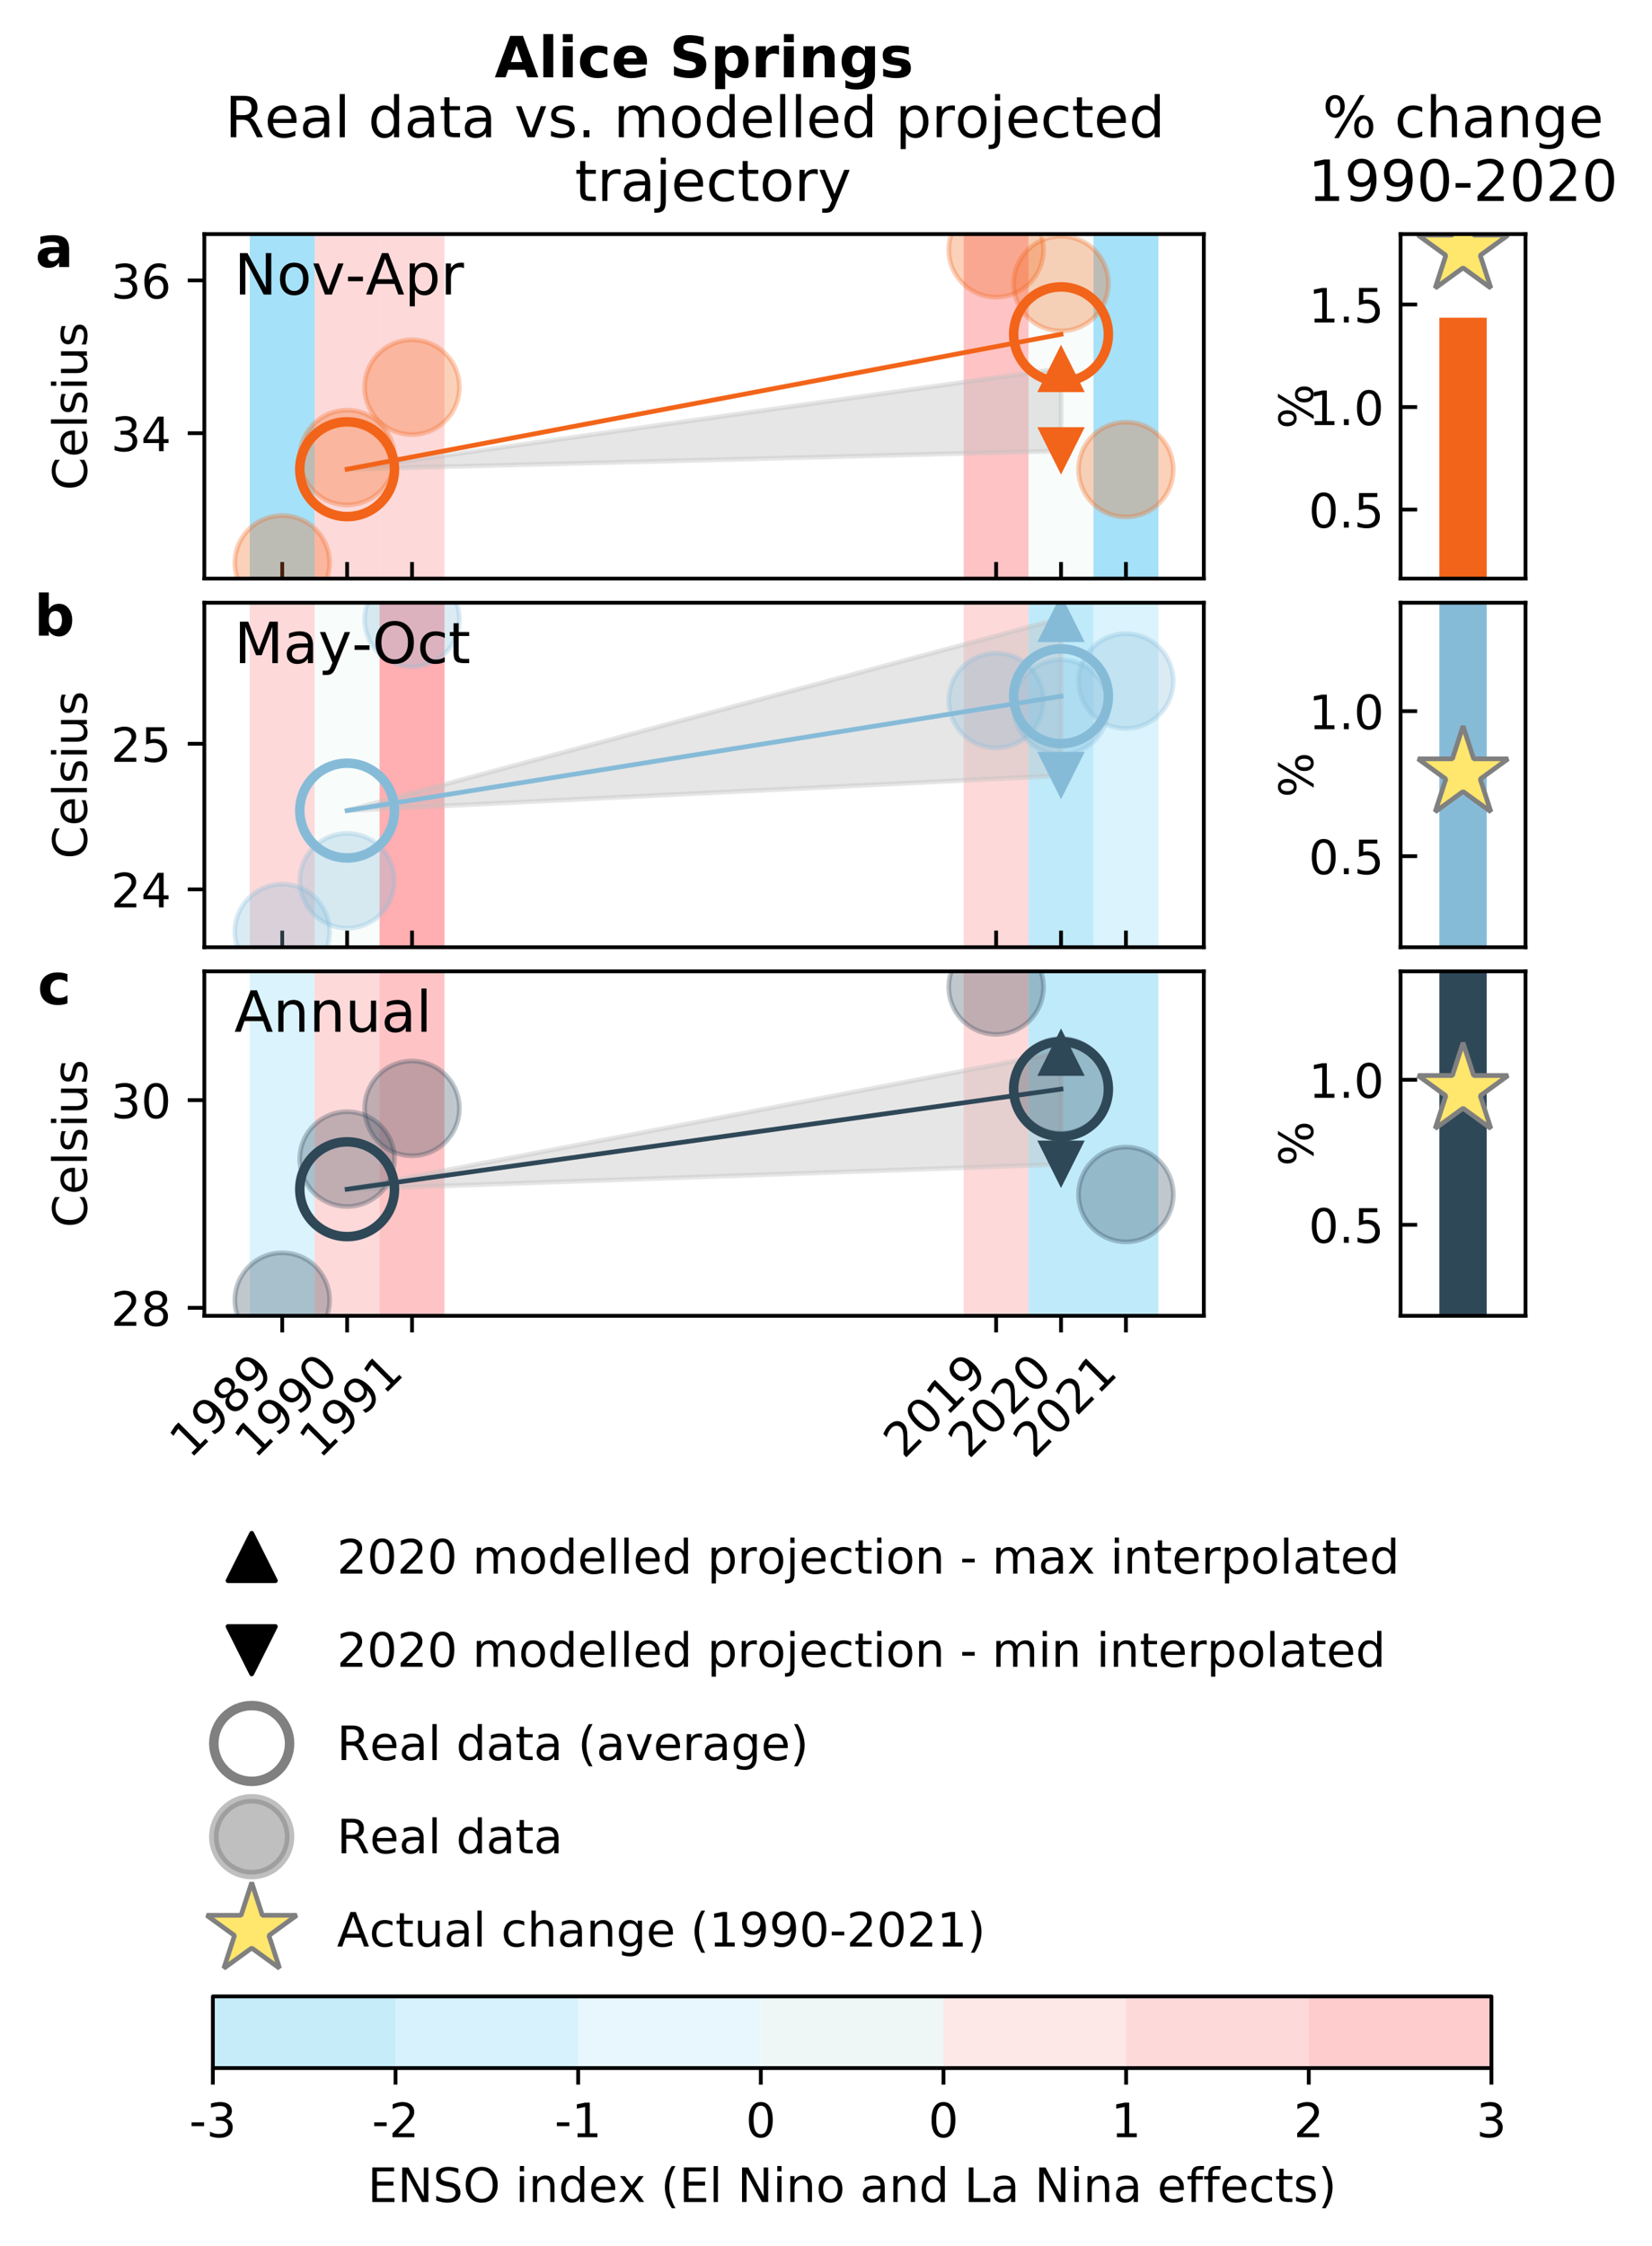 <?xml version="1.0" encoding="utf-8" standalone="no"?>
<!DOCTYPE svg PUBLIC "-//W3C//DTD SVG 1.1//EN"
  "http://www.w3.org/Graphics/SVG/1.1/DTD/svg11.dtd">
<!-- Created with matplotlib (https://matplotlib.org/) -->
<svg height="474.037pt" version="1.1" viewBox="0 0 348.867 474.037" width="348.867pt" xmlns="http://www.w3.org/2000/svg" xmlns:xlink="http://www.w3.org/1999/xlink">
 <defs>
  <style type="text/css">
*{stroke-linecap:butt;stroke-linejoin:round;}
  </style>
 </defs>
 <g id="figure_1">
  <g id="patch_1">
   <path d="M 0 474.037 
L 348.867 474.037 
L 348.867 -0 
L 0 -0 
z
" style="fill:#ffffff;"/>
  </g>
  <g id="axes_1">
   <g id="patch_2">
    <path d="M 43.154 122.12 
L 254.218 122.12 
L 254.218 49.409 
L 43.154 49.409 
z
" style="fill:#ffffff;"/>
   </g>
   <g id="patch_3">
    <path clip-path="url(#p97716bc5de)" d="M 52.748 122.12 
L 52.748 49.409 
L 66.454 49.409 
L 66.454 122.12 
z
" style="fill:#1fb4ee;opacity:0.4;"/>
   </g>
   <g id="patch_4">
    <path clip-path="url(#p97716bc5de)" d="M 66.454 122.12 
L 66.454 49.409 
L 80.159 49.409 
L 80.159 122.12 
z
" style="fill:#faa0a1;opacity:0.4;"/>
   </g>
   <g id="patch_5">
    <path clip-path="url(#p97716bc5de)" d="M 80.159 122.12 
L 80.159 49.409 
L 93.864 49.409 
L 93.864 122.12 
z
" style="fill:#faa0a1;opacity:0.4;"/>
   </g>
   <g id="patch_6">
    <path clip-path="url(#p97716bc5de)" d="M 203.508 122.12 
L 203.508 49.409 
L 217.213 49.409 
L 217.213 122.12 
z
" style="fill:#fd6b6f;opacity:0.4;"/>
   </g>
   <g id="patch_7">
    <path clip-path="url(#p97716bc5de)" d="M 217.213 122.12 
L 217.213 49.409 
L 230.919 49.409 
L 230.919 122.12 
z
" style="fill:#eff7f6;opacity:0.4;"/>
   </g>
   <g id="patch_8">
    <path clip-path="url(#p97716bc5de)" d="M 230.919 122.12 
L 230.919 49.409 
L 244.624 49.409 
L 244.624 122.12 
z
" style="fill:#1fb4ee;opacity:0.4;"/>
   </g>
   <g id="PolyCollection_1">
    <defs>
     <path d="M 73.306 -375.003 
L 73.306 -375.003 
L 224.066 -378.872 
L 224.066 -396.281 
L 224.066 -396.281 
L 73.306 -375.003 
z
" id="m5f788ee367" style="stroke:#c0c0c0;stroke-opacity:0.4;"/>
    </defs>
    <g clip-path="url(#p97716bc5de)">
     <use style="fill:#c0c0c0;fill-opacity:0.4;stroke:#c0c0c0;stroke-opacity:0.4;" x="0" xlink:href="#m5f788ee367" y="474.037"/>
    </g>
   </g>
   <g id="matplotlib.axis_1">
    <g id="xtick_1">
     <g id="line2d_1">
      <defs>
       <path d="M 0 0 
L 0 -3.5 
" id="m82d108ea56" style="stroke:#000000;stroke-width:0.8;"/>
      </defs>
      <g>
       <use style="stroke:#000000;stroke-width:0.8;" x="59.601" xlink:href="#m82d108ea56" y="122.12"/>
      </g>
     </g>
    </g>
    <g id="xtick_2">
     <g id="line2d_2">
      <g>
       <use style="stroke:#000000;stroke-width:0.8;" x="73.306" xlink:href="#m82d108ea56" y="122.12"/>
      </g>
     </g>
    </g>
    <g id="xtick_3">
     <g id="line2d_3">
      <g>
       <use style="stroke:#000000;stroke-width:0.8;" x="87.012" xlink:href="#m82d108ea56" y="122.12"/>
      </g>
     </g>
    </g>
    <g id="xtick_4">
     <g id="line2d_4">
      <g>
       <use style="stroke:#000000;stroke-width:0.8;" x="210.361" xlink:href="#m82d108ea56" y="122.12"/>
      </g>
     </g>
    </g>
    <g id="xtick_5">
     <g id="line2d_5">
      <g>
       <use style="stroke:#000000;stroke-width:0.8;" x="224.066" xlink:href="#m82d108ea56" y="122.12"/>
      </g>
     </g>
    </g>
    <g id="xtick_6">
     <g id="line2d_6">
      <g>
       <use style="stroke:#000000;stroke-width:0.8;" x="237.772" xlink:href="#m82d108ea56" y="122.12"/>
      </g>
     </g>
    </g>
   </g>
   <g id="matplotlib.axis_2">
    <g id="ytick_1">
     <g id="line2d_7">
      <defs>
       <path d="M 0 0 
L -3.5 0 
" id="m324a9089ac" style="stroke:#000000;stroke-width:0.8;"/>
      </defs>
      <g>
       <use style="stroke:#000000;stroke-width:0.8;" x="43.154" xlink:href="#m324a9089ac" y="91.429"/>
      </g>
     </g>
     <g id="text_1">
      <!-- 34 -->
      <defs>
       <path d="M 40.578 39.312 
Q 47.656 37.797 51.625 33 
Q 55.609 28.219 55.609 21.188 
Q 55.609 10.406 48.188 4.484 
Q 40.766 -1.422 27.094 -1.422 
Q 22.516 -1.422 17.656 -0.516 
Q 12.797 0.391 7.625 2.203 
L 7.625 11.719 
Q 11.719 9.328 16.594 8.109 
Q 21.484 6.891 26.812 6.891 
Q 36.078 6.891 40.938 10.547 
Q 45.797 14.203 45.797 21.188 
Q 45.797 27.641 41.281 31.266 
Q 36.766 34.906 28.719 34.906 
L 20.219 34.906 
L 20.219 43.016 
L 29.109 43.016 
Q 36.375 43.016 40.234 45.922 
Q 44.094 48.828 44.094 54.297 
Q 44.094 59.906 40.109 62.906 
Q 36.141 65.922 28.719 65.922 
Q 24.656 65.922 20.016 65.031 
Q 15.375 64.156 9.812 62.312 
L 9.812 71.094 
Q 15.438 72.656 20.344 73.438 
Q 25.25 74.219 29.594 74.219 
Q 40.828 74.219 47.359 69.109 
Q 53.906 64.016 53.906 55.328 
Q 53.906 49.266 50.438 45.094 
Q 46.969 40.922 40.578 39.312 
z
" id="DejaVuSans-51"/>
       <path d="M 37.797 64.312 
L 12.891 25.391 
L 37.797 25.391 
z
M 35.203 72.906 
L 47.609 72.906 
L 47.609 25.391 
L 58.016 25.391 
L 58.016 17.188 
L 47.609 17.188 
L 47.609 0 
L 37.797 0 
L 37.797 17.188 
L 4.891 17.188 
L 4.891 26.703 
z
" id="DejaVuSans-52"/>
      </defs>
      <g transform="translate(23.429 95.228)scale(0.1 -0.1)">
       <use xlink:href="#DejaVuSans-51"/>
       <use x="63.623" xlink:href="#DejaVuSans-52"/>
      </g>
     </g>
    </g>
    <g id="ytick_2">
     <g id="line2d_8">
      <g>
       <use style="stroke:#000000;stroke-width:0.8;" x="43.154" xlink:href="#m324a9089ac" y="59.189"/>
      </g>
     </g>
     <g id="text_2">
      <!-- 36 -->
      <defs>
       <path d="M 33.016 40.375 
Q 26.375 40.375 22.484 35.828 
Q 18.609 31.297 18.609 23.391 
Q 18.609 15.531 22.484 10.953 
Q 26.375 6.391 33.016 6.391 
Q 39.656 6.391 43.531 10.953 
Q 47.406 15.531 47.406 23.391 
Q 47.406 31.297 43.531 35.828 
Q 39.656 40.375 33.016 40.375 
z
M 52.594 71.297 
L 52.594 62.312 
Q 48.875 64.062 45.094 64.984 
Q 41.312 65.922 37.594 65.922 
Q 27.828 65.922 22.672 59.328 
Q 17.531 52.734 16.797 39.406 
Q 19.672 43.656 24.016 45.922 
Q 28.375 48.188 33.594 48.188 
Q 44.578 48.188 50.953 41.516 
Q 57.328 34.859 57.328 23.391 
Q 57.328 12.156 50.688 5.359 
Q 44.047 -1.422 33.016 -1.422 
Q 20.359 -1.422 13.672 8.266 
Q 6.984 17.969 6.984 36.375 
Q 6.984 53.656 15.188 63.938 
Q 23.391 74.219 37.203 74.219 
Q 40.922 74.219 44.703 73.484 
Q 48.484 72.75 52.594 71.297 
z
" id="DejaVuSans-54"/>
      </defs>
      <g transform="translate(23.429 62.988)scale(0.1 -0.1)">
       <use xlink:href="#DejaVuSans-51"/>
       <use x="63.623" xlink:href="#DejaVuSans-54"/>
      </g>
     </g>
    </g>
    <g id="text_3">
     <!-- Celsius -->
     <defs>
      <path d="M 64.406 67.281 
L 64.406 56.891 
Q 59.422 61.531 53.781 63.812 
Q 48.141 66.109 41.797 66.109 
Q 29.297 66.109 22.656 58.469 
Q 16.016 50.828 16.016 36.375 
Q 16.016 21.969 22.656 14.328 
Q 29.297 6.688 41.797 6.688 
Q 48.141 6.688 53.781 8.984 
Q 59.422 11.281 64.406 15.922 
L 64.406 5.609 
Q 59.234 2.094 53.438 0.328 
Q 47.656 -1.422 41.219 -1.422 
Q 24.656 -1.422 15.125 8.703 
Q 5.609 18.844 5.609 36.375 
Q 5.609 53.953 15.125 64.078 
Q 24.656 74.219 41.219 74.219 
Q 47.75 74.219 53.531 72.484 
Q 59.328 70.75 64.406 67.281 
z
" id="DejaVuSans-67"/>
      <path d="M 56.203 29.594 
L 56.203 25.203 
L 14.891 25.203 
Q 15.484 15.922 20.484 11.062 
Q 25.484 6.203 34.422 6.203 
Q 39.594 6.203 44.453 7.469 
Q 49.312 8.734 54.109 11.281 
L 54.109 2.781 
Q 49.266 0.734 44.188 -0.344 
Q 39.109 -1.422 33.891 -1.422 
Q 20.797 -1.422 13.156 6.188 
Q 5.516 13.812 5.516 26.812 
Q 5.516 40.234 12.766 48.109 
Q 20.016 56 32.328 56 
Q 43.359 56 49.781 48.891 
Q 56.203 41.797 56.203 29.594 
z
M 47.219 32.234 
Q 47.125 39.594 43.094 43.984 
Q 39.062 48.391 32.422 48.391 
Q 24.906 48.391 20.391 44.141 
Q 15.875 39.891 15.188 32.172 
z
" id="DejaVuSans-101"/>
      <path d="M 9.422 75.984 
L 18.406 75.984 
L 18.406 0 
L 9.422 0 
z
" id="DejaVuSans-108"/>
      <path d="M 44.281 53.078 
L 44.281 44.578 
Q 40.484 46.531 36.375 47.5 
Q 32.281 48.484 27.875 48.484 
Q 21.188 48.484 17.844 46.438 
Q 14.5 44.391 14.5 40.281 
Q 14.5 37.156 16.891 35.375 
Q 19.281 33.594 26.516 31.984 
L 29.594 31.297 
Q 39.156 29.25 43.188 25.516 
Q 47.219 21.781 47.219 15.094 
Q 47.219 7.469 41.188 3.016 
Q 35.156 -1.422 24.609 -1.422 
Q 20.219 -1.422 15.453 -0.562 
Q 10.688 0.297 5.422 2 
L 5.422 11.281 
Q 10.406 8.688 15.234 7.391 
Q 20.062 6.109 24.812 6.109 
Q 31.156 6.109 34.562 8.281 
Q 37.984 10.453 37.984 14.406 
Q 37.984 18.062 35.516 20.016 
Q 33.062 21.969 24.703 23.781 
L 21.578 24.516 
Q 13.234 26.266 9.516 29.906 
Q 5.812 33.547 5.812 39.891 
Q 5.812 47.609 11.281 51.797 
Q 16.75 56 26.812 56 
Q 31.781 56 36.172 55.266 
Q 40.578 54.547 44.281 53.078 
z
" id="DejaVuSans-115"/>
      <path d="M 9.422 54.688 
L 18.406 54.688 
L 18.406 0 
L 9.422 0 
z
M 9.422 75.984 
L 18.406 75.984 
L 18.406 64.594 
L 9.422 64.594 
z
" id="DejaVuSans-105"/>
      <path d="M 8.5 21.578 
L 8.5 54.688 
L 17.484 54.688 
L 17.484 21.922 
Q 17.484 14.156 20.5 10.266 
Q 23.531 6.391 29.594 6.391 
Q 36.859 6.391 41.078 11.031 
Q 45.312 15.672 45.312 23.688 
L 45.312 54.688 
L 54.297 54.688 
L 54.297 0 
L 45.312 0 
L 45.312 8.406 
Q 42.047 3.422 37.719 1 
Q 33.406 -1.422 27.688 -1.422 
Q 18.266 -1.422 13.375 4.438 
Q 8.5 10.297 8.5 21.578 
z
M 31.109 56 
z
" id="DejaVuSans-117"/>
     </defs>
     <g transform="translate(18.35 103.489)rotate(-90)scale(0.1 -0.1)">
      <use xlink:href="#DejaVuSans-67"/>
      <use x="69.824" xlink:href="#DejaVuSans-101"/>
      <use x="131.348" xlink:href="#DejaVuSans-108"/>
      <use x="159.131" xlink:href="#DejaVuSans-115"/>
      <use x="211.23" xlink:href="#DejaVuSans-105"/>
      <use x="239.014" xlink:href="#DejaVuSans-117"/>
      <use x="302.393" xlink:href="#DejaVuSans-115"/>
     </g>
    </g>
   </g>
   <g id="line2d_9">
    <path clip-path="url(#p97716bc5de)" d="M 59.601 118.815 
" style="fill:none;stroke:#f26419;stroke-linecap:square;stroke-opacity:0.3;stroke-width:1.5;"/>
    <defs>
     <path d="M 0 10 
C 2.652 10 5.196 8.946 7.071 7.071 
C 8.946 5.196 10 2.652 10 0 
C 10 -2.652 8.946 -5.196 7.071 -7.071 
C 5.196 -8.946 2.652 -10 0 -10 
C -2.652 -10 -5.196 -8.946 -7.071 -7.071 
C -8.946 -5.196 -10 -2.652 -10 0 
C -10 2.652 -8.946 5.196 -7.071 7.071 
C -5.196 8.946 -2.652 10 0 10 
z
" id="mcc81aa8a7f" style="stroke:#f26419;stroke-opacity:0.3;"/>
    </defs>
    <g clip-path="url(#p97716bc5de)">
     <use style="fill:#f26419;fill-opacity:0.3;stroke:#f26419;stroke-opacity:0.3;" x="59.601" xlink:href="#mcc81aa8a7f" y="118.815"/>
    </g>
   </g>
   <g id="line2d_10">
    <path clip-path="url(#p97716bc5de)" d="M 73.306 96.568 
" style="fill:none;stroke:#f26419;stroke-linecap:square;stroke-opacity:0.3;stroke-width:1.5;"/>
    <g clip-path="url(#p97716bc5de)">
     <use style="fill:#f26419;fill-opacity:0.3;stroke:#f26419;stroke-opacity:0.3;" x="73.306" xlink:href="#mcc81aa8a7f" y="96.568"/>
    </g>
   </g>
   <g id="line2d_11">
    <path clip-path="url(#p97716bc5de)" d="M 87.012 81.721 
" style="fill:none;stroke:#f26419;stroke-linecap:square;stroke-opacity:0.3;stroke-width:1.5;"/>
    <g clip-path="url(#p97716bc5de)">
     <use style="fill:#f26419;fill-opacity:0.3;stroke:#f26419;stroke-opacity:0.3;" x="87.012" xlink:href="#mcc81aa8a7f" y="81.721"/>
    </g>
   </g>
   <g id="line2d_12">
    <path clip-path="url(#p97716bc5de)" d="M 210.361 52.714 
" style="fill:none;stroke:#f26419;stroke-linecap:square;stroke-opacity:0.3;stroke-width:1.5;"/>
    <g clip-path="url(#p97716bc5de)">
     <use style="fill:#f26419;fill-opacity:0.3;stroke:#f26419;stroke-opacity:0.3;" x="210.361" xlink:href="#mcc81aa8a7f" y="52.714"/>
    </g>
   </g>
   <g id="line2d_13">
    <path clip-path="url(#p97716bc5de)" d="M 224.066 59.844 
" style="fill:none;stroke:#f26419;stroke-linecap:square;stroke-opacity:0.3;stroke-width:1.5;"/>
    <g clip-path="url(#p97716bc5de)">
     <use style="fill:#f26419;fill-opacity:0.3;stroke:#f26419;stroke-opacity:0.3;" x="224.066" xlink:href="#mcc81aa8a7f" y="59.844"/>
    </g>
   </g>
   <g id="line2d_14">
    <path clip-path="url(#p97716bc5de)" d="M 237.772 99.104 
" style="fill:none;stroke:#f26419;stroke-linecap:square;stroke-opacity:0.3;stroke-width:1.5;"/>
    <g clip-path="url(#p97716bc5de)">
     <use style="fill:#f26419;fill-opacity:0.3;stroke:#f26419;stroke-opacity:0.3;" x="237.772" xlink:href="#mcc81aa8a7f" y="99.104"/>
    </g>
   </g>
   <g id="line2d_15">
    <path clip-path="url(#p97716bc5de)" d="M 73.306 99.035 
L 224.066 70.554 
" style="fill:none;stroke:#f26419;stroke-linecap:square;"/>
    <defs>
     <path d="M 0 10 
C 2.652 10 5.196 8.946 7.071 7.071 
C 8.946 5.196 10 2.652 10 0 
C 10 -2.652 8.946 -5.196 7.071 -7.071 
C 5.196 -8.946 2.652 -10 0 -10 
C -2.652 -10 -5.196 -8.946 -7.071 -7.071 
C -8.946 -5.196 -10 -2.652 -10 0 
C -10 2.652 -8.946 5.196 -7.071 7.071 
C -5.196 8.946 -2.652 10 0 10 
z
" id="m1490fa6f1a" style="stroke:#f26419;stroke-width:2;"/>
    </defs>
    <g clip-path="url(#p97716bc5de)">
     <use style="fill:#ffffff;fill-opacity:0;stroke:#f26419;stroke-width:2;" x="73.306" xlink:href="#m1490fa6f1a" y="99.035"/>
     <use style="fill:#ffffff;fill-opacity:0;stroke:#f26419;stroke-width:2;" x="224.066" xlink:href="#m1490fa6f1a" y="70.554"/>
    </g>
   </g>
   <g id="line2d_16">
    <path clip-path="url(#p97716bc5de)" d="M 224.066 95.166 
" style="fill:none;stroke:#1f77b4;stroke-linecap:square;stroke-width:1.5;"/>
    <defs>
     <path d="M -0 5 
L 5 -5 
L -5 -5 
z
" id="m429918ffc7"/>
    </defs>
    <g clip-path="url(#p97716bc5de)">
     <use style="fill:#f26419;" x="224.066" xlink:href="#m429918ffc7" y="95.166"/>
    </g>
   </g>
   <g id="line2d_17">
    <path clip-path="url(#p97716bc5de)" d="M 73.306 99.035 
L 224.066 95.166 
" style="fill:none;"/>
   </g>
   <g id="line2d_18">
    <path clip-path="url(#p97716bc5de)" d="M 224.066 77.756 
" style="fill:none;stroke:#ff7f0e;stroke-linecap:square;stroke-width:1.5;"/>
    <defs>
     <path d="M 0 -5 
L -5 5 
L 5 5 
z
" id="maef77dce7a"/>
    </defs>
    <g clip-path="url(#p97716bc5de)">
     <use style="fill:#f26419;" x="224.066" xlink:href="#maef77dce7a" y="77.756"/>
    </g>
   </g>
   <g id="line2d_19">
    <path clip-path="url(#p97716bc5de)" d="M 73.306 99.035 
L 224.066 77.756 
" style="fill:none;"/>
   </g>
   <g id="patch_9">
    <path d="M 43.154 122.12 
L 43.154 49.409 
" style="fill:none;stroke:#000000;stroke-linecap:square;stroke-linejoin:miter;stroke-width:0.8;"/>
   </g>
   <g id="patch_10">
    <path d="M 254.218 122.12 
L 254.218 49.409 
" style="fill:none;stroke:#000000;stroke-linecap:square;stroke-linejoin:miter;stroke-width:0.8;"/>
   </g>
   <g id="patch_11">
    <path d="M 43.154 122.12 
L 254.218 122.12 
" style="fill:none;stroke:#000000;stroke-linecap:square;stroke-linejoin:miter;stroke-width:0.8;"/>
   </g>
   <g id="patch_12">
    <path d="M 43.154 49.409 
L 254.218 49.409 
" style="fill:none;stroke:#000000;stroke-linecap:square;stroke-linejoin:miter;stroke-width:0.8;"/>
   </g>
   <g id="text_4">
    <!-- Nov-Apr -->
    <defs>
     <path d="M 9.812 72.906 
L 23.094 72.906 
L 55.422 11.922 
L 55.422 72.906 
L 64.984 72.906 
L 64.984 0 
L 51.703 0 
L 19.391 60.984 
L 19.391 0 
L 9.812 0 
z
" id="DejaVuSans-78"/>
     <path d="M 30.609 48.391 
Q 23.391 48.391 19.188 42.75 
Q 14.984 37.109 14.984 27.297 
Q 14.984 17.484 19.156 11.844 
Q 23.344 6.203 30.609 6.203 
Q 37.797 6.203 41.984 11.859 
Q 46.188 17.531 46.188 27.297 
Q 46.188 37.016 41.984 42.703 
Q 37.797 48.391 30.609 48.391 
z
M 30.609 56 
Q 42.328 56 49.016 48.375 
Q 55.719 40.766 55.719 27.297 
Q 55.719 13.875 49.016 6.219 
Q 42.328 -1.422 30.609 -1.422 
Q 18.844 -1.422 12.172 6.219 
Q 5.516 13.875 5.516 27.297 
Q 5.516 40.766 12.172 48.375 
Q 18.844 56 30.609 56 
z
" id="DejaVuSans-111"/>
     <path d="M 2.984 54.688 
L 12.5 54.688 
L 29.594 8.797 
L 46.688 54.688 
L 56.203 54.688 
L 35.688 0 
L 23.484 0 
z
" id="DejaVuSans-118"/>
     <path d="M 4.891 31.391 
L 31.203 31.391 
L 31.203 23.391 
L 4.891 23.391 
z
" id="DejaVuSans-45"/>
     <path d="M 34.188 63.188 
L 20.797 26.906 
L 47.609 26.906 
z
M 28.609 72.906 
L 39.797 72.906 
L 67.578 0 
L 57.328 0 
L 50.688 18.703 
L 17.828 18.703 
L 11.188 0 
L 0.781 0 
z
" id="DejaVuSans-65"/>
     <path d="M 18.109 8.203 
L 18.109 -20.797 
L 9.078 -20.797 
L 9.078 54.688 
L 18.109 54.688 
L 18.109 46.391 
Q 20.953 51.266 25.266 53.625 
Q 29.594 56 35.594 56 
Q 45.562 56 51.781 48.094 
Q 58.016 40.188 58.016 27.297 
Q 58.016 14.406 51.781 6.484 
Q 45.562 -1.422 35.594 -1.422 
Q 29.594 -1.422 25.266 0.953 
Q 20.953 3.328 18.109 8.203 
z
M 48.688 27.297 
Q 48.688 37.203 44.609 42.844 
Q 40.531 48.484 33.406 48.484 
Q 26.266 48.484 22.188 42.844 
Q 18.109 37.203 18.109 27.297 
Q 18.109 17.391 22.188 11.75 
Q 26.266 6.109 33.406 6.109 
Q 40.531 6.109 44.609 11.75 
Q 48.688 17.391 48.688 27.297 
z
" id="DejaVuSans-112"/>
     <path d="M 41.109 46.297 
Q 39.594 47.172 37.812 47.578 
Q 36.031 48 33.891 48 
Q 26.266 48 22.188 43.047 
Q 18.109 38.094 18.109 28.812 
L 18.109 0 
L 9.078 0 
L 9.078 54.688 
L 18.109 54.688 
L 18.109 46.188 
Q 20.953 51.172 25.484 53.578 
Q 30.031 56 36.531 56 
Q 37.453 56 38.578 55.875 
Q 39.703 55.766 41.062 55.516 
z
" id="DejaVuSans-114"/>
    </defs>
    <g transform="translate(49.486 62.163)scale(0.12 -0.12)">
     <use xlink:href="#DejaVuSans-78"/>
     <use x="74.805" xlink:href="#DejaVuSans-111"/>
     <use x="135.986" xlink:href="#DejaVuSans-118"/>
     <use x="195.135" xlink:href="#DejaVuSans-45"/>
     <use x="231.188" xlink:href="#DejaVuSans-65"/>
     <use x="299.596" xlink:href="#DejaVuSans-112"/>
     <use x="363.072" xlink:href="#DejaVuSans-114"/>
    </g>
   </g>
   <g id="text_5">
    <!-- Alice Springs -->
    <defs>
     <path d="M 53.422 13.281 
L 24.031 13.281 
L 19.391 0 
L 0.484 0 
L 27.484 72.906 
L 49.906 72.906 
L 76.906 0 
L 58.016 0 
z
M 28.719 26.812 
L 48.688 26.812 
L 38.719 55.812 
z
" id="DejaVuSans-Bold-65"/>
     <path d="M 8.406 75.984 
L 25.875 75.984 
L 25.875 0 
L 8.406 0 
z
" id="DejaVuSans-Bold-108"/>
     <path d="M 8.406 54.688 
L 25.875 54.688 
L 25.875 0 
L 8.406 0 
z
M 8.406 75.984 
L 25.875 75.984 
L 25.875 61.719 
L 8.406 61.719 
z
" id="DejaVuSans-Bold-105"/>
     <path d="M 52.594 52.984 
L 52.594 38.719 
Q 49.031 41.156 45.438 42.328 
Q 41.844 43.5 37.984 43.5 
Q 30.672 43.5 26.594 39.234 
Q 22.516 34.969 22.516 27.297 
Q 22.516 19.625 26.594 15.344 
Q 30.672 11.078 37.984 11.078 
Q 42.094 11.078 45.781 12.297 
Q 49.469 13.531 52.594 15.922 
L 52.594 1.609 
Q 48.484 0.094 44.266 -0.656 
Q 40.047 -1.422 35.797 -1.422 
Q 21 -1.422 12.641 6.172 
Q 4.297 13.766 4.297 27.297 
Q 4.297 40.828 12.641 48.406 
Q 21 56 35.797 56 
Q 40.094 56 44.266 55.25 
Q 48.438 54.5 52.594 52.984 
z
" id="DejaVuSans-Bold-99"/>
     <path d="M 62.984 27.484 
L 62.984 22.516 
L 22.125 22.516 
Q 22.75 16.359 26.562 13.281 
Q 30.375 10.203 37.203 10.203 
Q 42.719 10.203 48.5 11.844 
Q 54.297 13.484 60.406 16.797 
L 60.406 3.328 
Q 54.203 0.984 48 -0.219 
Q 41.797 -1.422 35.594 -1.422 
Q 20.75 -1.422 12.516 6.125 
Q 4.297 13.672 4.297 27.297 
Q 4.297 40.672 12.375 48.328 
Q 20.453 56 34.625 56 
Q 47.516 56 55.25 48.234 
Q 62.984 40.484 62.984 27.484 
z
M 45.016 33.297 
Q 45.016 38.281 42.109 41.328 
Q 39.203 44.391 34.516 44.391 
Q 29.438 44.391 26.266 41.531 
Q 23.094 38.672 22.312 33.297 
z
" id="DejaVuSans-Bold-101"/>
     <path id="DejaVuSans-Bold-32"/>
     <path d="M 59.906 70.609 
L 59.906 55.172 
Q 53.906 57.859 48.188 59.219 
Q 42.484 60.594 37.406 60.594 
Q 30.672 60.594 27.438 58.734 
Q 24.219 56.891 24.219 52.984 
Q 24.219 50.047 26.391 48.406 
Q 28.562 46.781 34.281 45.609 
L 42.281 44 
Q 54.438 41.547 59.562 36.562 
Q 64.703 31.594 64.703 22.406 
Q 64.703 10.359 57.547 4.469 
Q 50.391 -1.422 35.688 -1.422 
Q 28.766 -1.422 21.781 -0.094 
Q 14.797 1.219 7.812 3.812 
L 7.812 19.672 
Q 14.797 15.969 21.312 14.078 
Q 27.828 12.203 33.891 12.203 
Q 40.047 12.203 43.312 14.25 
Q 46.578 16.312 46.578 20.125 
Q 46.578 23.531 44.359 25.391 
Q 42.141 27.25 35.5 28.719 
L 28.219 30.328 
Q 17.281 32.672 12.219 37.797 
Q 7.172 42.922 7.172 51.609 
Q 7.172 62.5 14.203 68.359 
Q 21.234 74.219 34.422 74.219 
Q 40.438 74.219 46.781 73.312 
Q 53.125 72.406 59.906 70.609 
z
" id="DejaVuSans-Bold-83"/>
     <path d="M 25.875 7.906 
L 25.875 -20.797 
L 8.406 -20.797 
L 8.406 54.688 
L 25.875 54.688 
L 25.875 46.688 
Q 29.5 51.469 33.891 53.734 
Q 38.281 56 44 56 
Q 54.109 56 60.594 47.969 
Q 67.094 39.938 67.094 27.297 
Q 67.094 14.656 60.594 6.609 
Q 54.109 -1.422 44 -1.422 
Q 38.281 -1.422 33.891 0.844 
Q 29.5 3.125 25.875 7.906 
z
M 37.5 43.312 
Q 31.891 43.312 28.875 39.188 
Q 25.875 35.062 25.875 27.297 
Q 25.875 19.531 28.875 15.406 
Q 31.891 11.281 37.5 11.281 
Q 43.109 11.281 46.062 15.375 
Q 49.031 19.484 49.031 27.297 
Q 49.031 35.109 46.062 39.203 
Q 43.109 43.312 37.5 43.312 
z
" id="DejaVuSans-Bold-112"/>
     <path d="M 49.031 39.797 
Q 46.734 40.875 44.453 41.375 
Q 42.188 41.891 39.891 41.891 
Q 33.156 41.891 29.516 37.562 
Q 25.875 33.25 25.875 25.203 
L 25.875 0 
L 8.406 0 
L 8.406 54.688 
L 25.875 54.688 
L 25.875 45.703 
Q 29.25 51.078 33.609 53.531 
Q 37.984 56 44.094 56 
Q 44.969 56 45.984 55.922 
Q 47.016 55.859 48.969 55.609 
z
" id="DejaVuSans-Bold-114"/>
     <path d="M 63.375 33.297 
L 63.375 0 
L 45.797 0 
L 45.797 5.422 
L 45.797 25.484 
Q 45.797 32.562 45.484 35.25 
Q 45.172 37.938 44.391 39.203 
Q 43.359 40.922 41.594 41.875 
Q 39.844 42.828 37.594 42.828 
Q 32.125 42.828 29 38.594 
Q 25.875 34.375 25.875 26.906 
L 25.875 0 
L 8.406 0 
L 8.406 54.688 
L 25.875 54.688 
L 25.875 46.688 
Q 29.828 51.469 34.266 53.734 
Q 38.719 56 44.094 56 
Q 53.562 56 58.469 50.188 
Q 63.375 44.391 63.375 33.297 
z
" id="DejaVuSans-Bold-110"/>
     <path d="M 45.609 9.281 
Q 42 4.5 37.641 2.25 
Q 33.297 0 27.594 0 
Q 17.578 0 11.031 7.875 
Q 4.5 15.766 4.5 27.984 
Q 4.5 40.234 11.031 48.062 
Q 17.578 55.906 27.594 55.906 
Q 33.297 55.906 37.641 53.656 
Q 42 51.422 45.609 46.578 
L 45.609 54.688 
L 63.188 54.688 
L 63.188 5.516 
Q 63.188 -7.672 54.859 -14.625 
Q 46.531 -21.578 30.719 -21.578 
Q 25.594 -21.578 20.797 -20.797 
Q 16.016 -20.016 11.188 -18.406 
L 11.188 -4.781 
Q 15.766 -7.422 20.156 -8.719 
Q 24.562 -10.016 29 -10.016 
Q 37.594 -10.016 41.594 -6.25 
Q 45.609 -2.484 45.609 5.516 
z
M 34.078 43.312 
Q 28.656 43.312 25.625 39.297 
Q 22.609 35.297 22.609 27.984 
Q 22.609 20.453 25.531 16.578 
Q 28.469 12.703 34.078 12.703 
Q 39.547 12.703 42.578 16.703 
Q 45.609 20.703 45.609 27.984 
Q 45.609 35.297 42.578 39.297 
Q 39.547 43.312 34.078 43.312 
z
" id="DejaVuSans-Bold-103"/>
     <path d="M 51.125 52.984 
L 51.125 39.703 
Q 45.516 42.047 40.281 43.219 
Q 35.062 44.391 30.422 44.391 
Q 25.438 44.391 23.016 43.141 
Q 20.609 41.891 20.609 39.312 
Q 20.609 37.203 22.438 36.078 
Q 24.266 34.969 29 34.422 
L 32.078 33.984 
Q 45.516 32.281 50.141 28.375 
Q 54.781 24.469 54.781 16.109 
Q 54.781 7.375 48.328 2.969 
Q 41.891 -1.422 29.109 -1.422 
Q 23.688 -1.422 17.891 -0.562 
Q 12.109 0.297 6 2 
L 6 15.281 
Q 11.234 12.75 16.719 11.469 
Q 22.219 10.203 27.875 10.203 
Q 33.016 10.203 35.594 11.609 
Q 38.188 13.031 38.188 15.828 
Q 38.188 18.172 36.406 19.312 
Q 34.625 20.453 29.297 21.094 
L 26.219 21.484 
Q 14.547 22.953 9.859 26.906 
Q 5.172 30.859 5.172 38.922 
Q 5.172 47.609 11.125 51.797 
Q 17.094 56 29.391 56 
Q 34.234 56 39.547 55.266 
Q 44.875 54.547 51.125 52.984 
z
" id="DejaVuSans-Bold-115"/>
    </defs>
    <g transform="translate(104.446 16.318)scale(0.12 -0.12)">
     <use xlink:href="#DejaVuSans-Bold-65"/>
     <use x="77.393" xlink:href="#DejaVuSans-Bold-108"/>
     <use x="111.67" xlink:href="#DejaVuSans-Bold-105"/>
     <use x="145.947" xlink:href="#DejaVuSans-Bold-99"/>
     <use x="205.225" xlink:href="#DejaVuSans-Bold-101"/>
     <use x="273.047" xlink:href="#DejaVuSans-Bold-32"/>
     <use x="307.861" xlink:href="#DejaVuSans-Bold-83"/>
     <use x="379.883" xlink:href="#DejaVuSans-Bold-112"/>
     <use x="451.465" xlink:href="#DejaVuSans-Bold-114"/>
     <use x="500.781" xlink:href="#DejaVuSans-Bold-105"/>
     <use x="535.059" xlink:href="#DejaVuSans-Bold-110"/>
     <use x="606.25" xlink:href="#DejaVuSans-Bold-103"/>
     <use x="677.832" xlink:href="#DejaVuSans-Bold-115"/>
    </g>
   </g>
   <g id="text_6">
    <!-- a -->
    <defs>
     <path d="M 32.906 24.609 
Q 27.438 24.609 24.672 22.75 
Q 21.922 20.906 21.922 17.281 
Q 21.922 13.969 24.141 12.078 
Q 26.375 10.203 30.328 10.203 
Q 35.25 10.203 38.625 13.734 
Q 42 17.281 42 22.609 
L 42 24.609 
z
M 59.625 31.203 
L 59.625 0 
L 42 0 
L 42 8.109 
Q 38.484 3.125 34.078 0.844 
Q 29.688 -1.422 23.391 -1.422 
Q 14.891 -1.422 9.594 3.531 
Q 4.297 8.5 4.297 16.406 
Q 4.297 26.031 10.906 30.516 
Q 17.531 35.016 31.688 35.016 
L 42 35.016 
L 42 36.375 
Q 42 40.531 38.719 42.453 
Q 35.453 44.391 28.516 44.391 
Q 22.906 44.391 18.062 43.266 
Q 13.234 42.141 9.078 39.891 
L 9.078 53.219 
Q 14.703 54.594 20.359 55.297 
Q 26.031 56 31.688 56 
Q 46.484 56 53.047 50.172 
Q 59.625 44.344 59.625 31.203 
z
" id="DejaVuSans-Bold-97"/>
    </defs>
    <g transform="translate(7.446 56.356)scale(0.12 -0.12)">
     <use xlink:href="#DejaVuSans-Bold-97"/>
    </g>
   </g>
   <g id="text_7">
    <!-- Real data vs. modelled projected  -->
    <defs>
     <path d="M 44.391 34.188 
Q 47.562 33.109 50.562 29.594 
Q 53.562 26.078 56.594 19.922 
L 66.609 0 
L 56 0 
L 46.688 18.703 
Q 43.062 26.031 39.672 28.422 
Q 36.281 30.812 30.422 30.812 
L 19.672 30.812 
L 19.672 0 
L 9.812 0 
L 9.812 72.906 
L 32.078 72.906 
Q 44.578 72.906 50.734 67.672 
Q 56.891 62.453 56.891 51.906 
Q 56.891 45.016 53.688 40.469 
Q 50.484 35.938 44.391 34.188 
z
M 19.672 64.797 
L 19.672 38.922 
L 32.078 38.922 
Q 39.203 38.922 42.844 42.219 
Q 46.484 45.516 46.484 51.906 
Q 46.484 58.297 42.844 61.547 
Q 39.203 64.797 32.078 64.797 
z
" id="DejaVuSans-82"/>
     <path d="M 34.281 27.484 
Q 23.391 27.484 19.188 25 
Q 14.984 22.516 14.984 16.5 
Q 14.984 11.719 18.141 8.906 
Q 21.297 6.109 26.703 6.109 
Q 34.188 6.109 38.703 11.406 
Q 43.219 16.703 43.219 25.484 
L 43.219 27.484 
z
M 52.203 31.203 
L 52.203 0 
L 43.219 0 
L 43.219 8.297 
Q 40.141 3.328 35.547 0.953 
Q 30.953 -1.422 24.312 -1.422 
Q 15.922 -1.422 10.953 3.297 
Q 6 8.016 6 15.922 
Q 6 25.141 12.172 29.828 
Q 18.359 34.516 30.609 34.516 
L 43.219 34.516 
L 43.219 35.406 
Q 43.219 41.609 39.141 45 
Q 35.062 48.391 27.688 48.391 
Q 23 48.391 18.547 47.266 
Q 14.109 46.141 10.016 43.891 
L 10.016 52.203 
Q 14.938 54.109 19.578 55.047 
Q 24.219 56 28.609 56 
Q 40.484 56 46.344 49.844 
Q 52.203 43.703 52.203 31.203 
z
" id="DejaVuSans-97"/>
     <path id="DejaVuSans-32"/>
     <path d="M 45.406 46.391 
L 45.406 75.984 
L 54.391 75.984 
L 54.391 0 
L 45.406 0 
L 45.406 8.203 
Q 42.578 3.328 38.25 0.953 
Q 33.938 -1.422 27.875 -1.422 
Q 17.969 -1.422 11.734 6.484 
Q 5.516 14.406 5.516 27.297 
Q 5.516 40.188 11.734 48.094 
Q 17.969 56 27.875 56 
Q 33.938 56 38.25 53.625 
Q 42.578 51.266 45.406 46.391 
z
M 14.797 27.297 
Q 14.797 17.391 18.875 11.75 
Q 22.953 6.109 30.078 6.109 
Q 37.203 6.109 41.297 11.75 
Q 45.406 17.391 45.406 27.297 
Q 45.406 37.203 41.297 42.844 
Q 37.203 48.484 30.078 48.484 
Q 22.953 48.484 18.875 42.844 
Q 14.797 37.203 14.797 27.297 
z
" id="DejaVuSans-100"/>
     <path d="M 18.312 70.219 
L 18.312 54.688 
L 36.812 54.688 
L 36.812 47.703 
L 18.312 47.703 
L 18.312 18.016 
Q 18.312 11.328 20.141 9.422 
Q 21.969 7.516 27.594 7.516 
L 36.812 7.516 
L 36.812 0 
L 27.594 0 
Q 17.188 0 13.234 3.875 
Q 9.281 7.766 9.281 18.016 
L 9.281 47.703 
L 2.688 47.703 
L 2.688 54.688 
L 9.281 54.688 
L 9.281 70.219 
z
" id="DejaVuSans-116"/>
     <path d="M 10.688 12.406 
L 21 12.406 
L 21 0 
L 10.688 0 
z
" id="DejaVuSans-46"/>
     <path d="M 52 44.188 
Q 55.375 50.25 60.062 53.125 
Q 64.75 56 71.094 56 
Q 79.641 56 84.281 50.016 
Q 88.922 44.047 88.922 33.016 
L 88.922 0 
L 79.891 0 
L 79.891 32.719 
Q 79.891 40.578 77.094 44.375 
Q 74.312 48.188 68.609 48.188 
Q 61.625 48.188 57.562 43.547 
Q 53.516 38.922 53.516 30.906 
L 53.516 0 
L 44.484 0 
L 44.484 32.719 
Q 44.484 40.625 41.703 44.406 
Q 38.922 48.188 33.109 48.188 
Q 26.219 48.188 22.156 43.531 
Q 18.109 38.875 18.109 30.906 
L 18.109 0 
L 9.078 0 
L 9.078 54.688 
L 18.109 54.688 
L 18.109 46.188 
Q 21.188 51.219 25.484 53.609 
Q 29.781 56 35.688 56 
Q 41.656 56 45.828 52.969 
Q 50 49.953 52 44.188 
z
" id="DejaVuSans-109"/>
     <path d="M 9.422 54.688 
L 18.406 54.688 
L 18.406 -0.984 
Q 18.406 -11.422 14.422 -16.109 
Q 10.453 -20.797 1.609 -20.797 
L -1.812 -20.797 
L -1.812 -13.188 
L 0.594 -13.188 
Q 5.719 -13.188 7.562 -10.812 
Q 9.422 -8.453 9.422 -0.984 
z
M 9.422 75.984 
L 18.406 75.984 
L 18.406 64.594 
L 9.422 64.594 
z
" id="DejaVuSans-106"/>
     <path d="M 48.781 52.594 
L 48.781 44.188 
Q 44.969 46.297 41.141 47.344 
Q 37.312 48.391 33.406 48.391 
Q 24.656 48.391 19.812 42.844 
Q 14.984 37.312 14.984 27.297 
Q 14.984 17.281 19.812 11.734 
Q 24.656 6.203 33.406 6.203 
Q 37.312 6.203 41.141 7.25 
Q 44.969 8.297 48.781 10.406 
L 48.781 2.094 
Q 45.016 0.344 40.984 -0.531 
Q 36.969 -1.422 32.422 -1.422 
Q 20.062 -1.422 12.781 6.344 
Q 5.516 14.109 5.516 27.297 
Q 5.516 40.672 12.859 48.328 
Q 20.219 56 33.016 56 
Q 37.156 56 41.109 55.141 
Q 45.062 54.297 48.781 52.594 
z
" id="DejaVuSans-99"/>
    </defs>
    <g transform="translate(47.545 28.972)scale(0.12 -0.12)">
     <use xlink:href="#DejaVuSans-82"/>
     <use x="69.42" xlink:href="#DejaVuSans-101"/>
     <use x="130.943" xlink:href="#DejaVuSans-97"/>
     <use x="192.223" xlink:href="#DejaVuSans-108"/>
     <use x="220.006" xlink:href="#DejaVuSans-32"/>
     <use x="251.793" xlink:href="#DejaVuSans-100"/>
     <use x="315.27" xlink:href="#DejaVuSans-97"/>
     <use x="376.549" xlink:href="#DejaVuSans-116"/>
     <use x="415.758" xlink:href="#DejaVuSans-97"/>
     <use x="477.037" xlink:href="#DejaVuSans-32"/>
     <use x="508.824" xlink:href="#DejaVuSans-118"/>
     <use x="568.004" xlink:href="#DejaVuSans-115"/>
     <use x="620.104" xlink:href="#DejaVuSans-46"/>
     <use x="651.891" xlink:href="#DejaVuSans-32"/>
     <use x="683.678" xlink:href="#DejaVuSans-109"/>
     <use x="781.09" xlink:href="#DejaVuSans-111"/>
     <use x="842.271" xlink:href="#DejaVuSans-100"/>
     <use x="905.748" xlink:href="#DejaVuSans-101"/>
     <use x="967.271" xlink:href="#DejaVuSans-108"/>
     <use x="995.055" xlink:href="#DejaVuSans-108"/>
     <use x="1022.838" xlink:href="#DejaVuSans-101"/>
     <use x="1084.361" xlink:href="#DejaVuSans-100"/>
     <use x="1147.838" xlink:href="#DejaVuSans-32"/>
     <use x="1179.625" xlink:href="#DejaVuSans-112"/>
     <use x="1243.102" xlink:href="#DejaVuSans-114"/>
     <use x="1284.184" xlink:href="#DejaVuSans-111"/>
     <use x="1345.365" xlink:href="#DejaVuSans-106"/>
     <use x="1373.148" xlink:href="#DejaVuSans-101"/>
     <use x="1434.672" xlink:href="#DejaVuSans-99"/>
     <use x="1489.652" xlink:href="#DejaVuSans-116"/>
     <use x="1528.861" xlink:href="#DejaVuSans-101"/>
     <use x="1590.385" xlink:href="#DejaVuSans-100"/>
     <use x="1653.861" xlink:href="#DejaVuSans-32"/>
    </g>
    <!--  trajectory -->
    <defs>
     <path d="M 32.172 -5.078 
Q 28.375 -14.844 24.75 -17.812 
Q 21.141 -20.797 15.094 -20.797 
L 7.906 -20.797 
L 7.906 -13.281 
L 13.188 -13.281 
Q 16.891 -13.281 18.938 -11.516 
Q 21 -9.766 23.484 -3.219 
L 25.094 0.875 
L 2.984 54.688 
L 12.5 54.688 
L 29.594 11.922 
L 46.688 54.688 
L 56.203 54.688 
z
" id="DejaVuSans-121"/>
    </defs>
    <g transform="translate(117.585 42.409)scale(0.12 -0.12)">
     <use xlink:href="#DejaVuSans-32"/>
     <use x="31.787" xlink:href="#DejaVuSans-116"/>
     <use x="70.996" xlink:href="#DejaVuSans-114"/>
     <use x="112.109" xlink:href="#DejaVuSans-97"/>
     <use x="173.389" xlink:href="#DejaVuSans-106"/>
     <use x="201.172" xlink:href="#DejaVuSans-101"/>
     <use x="262.695" xlink:href="#DejaVuSans-99"/>
     <use x="317.676" xlink:href="#DejaVuSans-116"/>
     <use x="356.885" xlink:href="#DejaVuSans-111"/>
     <use x="418.066" xlink:href="#DejaVuSans-114"/>
     <use x="459.18" xlink:href="#DejaVuSans-121"/>
    </g>
   </g>
  </g>
  <g id="axes_2">
   <g id="patch_13">
    <path d="M 295.771 122.12 
L 322.154 122.12 
L 322.154 49.409 
L 295.771 49.409 
z
" style="fill:#ffffff;"/>
   </g>
   <g id="matplotlib.axis_3">
    <g id="xtick_7"/>
    <g id="xtick_8"/>
    <g id="xtick_9"/>
   </g>
   <g id="matplotlib.axis_4">
    <g id="ytick_3">
     <g id="line2d_20">
      <defs>
       <path d="M 0 0 
L 3.5 0 
" id="me5466408ed" style="stroke:#000000;stroke-width:0.8;"/>
      </defs>
      <g>
       <use style="stroke:#000000;stroke-width:0.8;" x="295.771" xlink:href="#me5466408ed" y="107.558"/>
      </g>
     </g>
     <g id="text_8">
      <!-- 0.5 -->
      <defs>
       <path d="M 31.781 66.406 
Q 24.172 66.406 20.328 58.906 
Q 16.5 51.422 16.5 36.375 
Q 16.5 21.391 20.328 13.891 
Q 24.172 6.391 31.781 6.391 
Q 39.453 6.391 43.281 13.891 
Q 47.125 21.391 47.125 36.375 
Q 47.125 51.422 43.281 58.906 
Q 39.453 66.406 31.781 66.406 
z
M 31.781 74.219 
Q 44.047 74.219 50.516 64.516 
Q 56.984 54.828 56.984 36.375 
Q 56.984 17.969 50.516 8.266 
Q 44.047 -1.422 31.781 -1.422 
Q 19.531 -1.422 13.062 8.266 
Q 6.594 17.969 6.594 36.375 
Q 6.594 54.828 13.062 64.516 
Q 19.531 74.219 31.781 74.219 
z
" id="DejaVuSans-48"/>
       <path d="M 10.797 72.906 
L 49.516 72.906 
L 49.516 64.594 
L 19.828 64.594 
L 19.828 46.734 
Q 21.969 47.469 24.109 47.828 
Q 26.266 48.188 28.422 48.188 
Q 40.625 48.188 47.75 41.5 
Q 54.891 34.812 54.891 23.391 
Q 54.891 11.625 47.562 5.094 
Q 40.234 -1.422 26.906 -1.422 
Q 22.312 -1.422 17.547 -0.641 
Q 12.797 0.141 7.719 1.703 
L 7.719 11.625 
Q 12.109 9.234 16.797 8.062 
Q 21.484 6.891 26.703 6.891 
Q 35.156 6.891 40.078 11.328 
Q 45.016 15.766 45.016 23.391 
Q 45.016 31 40.078 35.438 
Q 35.156 39.891 26.703 39.891 
Q 22.75 39.891 18.812 39.016 
Q 14.891 38.141 10.797 36.281 
z
" id="DejaVuSans-53"/>
      </defs>
      <g transform="translate(276.368 111.358)scale(0.1 -0.1)">
       <use xlink:href="#DejaVuSans-48"/>
       <use x="63.623" xlink:href="#DejaVuSans-46"/>
       <use x="95.41" xlink:href="#DejaVuSans-53"/>
      </g>
     </g>
    </g>
    <g id="ytick_4">
     <g id="line2d_21">
      <g>
       <use style="stroke:#000000;stroke-width:0.8;" x="295.771" xlink:href="#me5466408ed" y="85.911"/>
      </g>
     </g>
     <g id="text_9">
      <!-- 1.0 -->
      <defs>
       <path d="M 12.406 8.297 
L 28.516 8.297 
L 28.516 63.922 
L 10.984 60.406 
L 10.984 69.391 
L 28.422 72.906 
L 38.281 72.906 
L 38.281 8.297 
L 54.391 8.297 
L 54.391 0 
L 12.406 0 
z
" id="DejaVuSans-49"/>
      </defs>
      <g transform="translate(276.368 89.711)scale(0.1 -0.1)">
       <use xlink:href="#DejaVuSans-49"/>
       <use x="63.623" xlink:href="#DejaVuSans-46"/>
       <use x="95.41" xlink:href="#DejaVuSans-48"/>
      </g>
     </g>
    </g>
    <g id="ytick_5">
     <g id="line2d_22">
      <g>
       <use style="stroke:#000000;stroke-width:0.8;" x="295.771" xlink:href="#me5466408ed" y="64.264"/>
      </g>
     </g>
     <g id="text_10">
      <!-- 1.5 -->
      <g transform="translate(276.368 68.064)scale(0.1 -0.1)">
       <use xlink:href="#DejaVuSans-49"/>
       <use x="63.623" xlink:href="#DejaVuSans-46"/>
       <use x="95.41" xlink:href="#DejaVuSans-53"/>
      </g>
     </g>
    </g>
    <g id="text_11">
     <!-- % -->
     <defs>
      <path d="M 72.703 32.078 
Q 68.453 32.078 66.031 28.469 
Q 63.625 24.859 63.625 18.406 
Q 63.625 12.062 66.031 8.422 
Q 68.453 4.781 72.703 4.781 
Q 76.859 4.781 79.266 8.422 
Q 81.688 12.062 81.688 18.406 
Q 81.688 24.812 79.266 28.438 
Q 76.859 32.078 72.703 32.078 
z
M 72.703 38.281 
Q 80.422 38.281 84.953 32.906 
Q 89.5 27.547 89.5 18.406 
Q 89.5 9.281 84.938 3.922 
Q 80.375 -1.422 72.703 -1.422 
Q 64.891 -1.422 60.344 3.922 
Q 55.812 9.281 55.812 18.406 
Q 55.812 27.594 60.375 32.938 
Q 64.938 38.281 72.703 38.281 
z
M 22.312 68.016 
Q 18.109 68.016 15.688 64.375 
Q 13.281 60.75 13.281 54.391 
Q 13.281 47.953 15.672 44.328 
Q 18.062 40.719 22.312 40.719 
Q 26.562 40.719 28.969 44.328 
Q 31.391 47.953 31.391 54.391 
Q 31.391 60.688 28.953 64.344 
Q 26.516 68.016 22.312 68.016 
z
M 66.406 74.219 
L 74.219 74.219 
L 28.609 -1.422 
L 20.797 -1.422 
z
M 22.312 74.219 
Q 30.031 74.219 34.609 68.875 
Q 39.203 63.531 39.203 54.391 
Q 39.203 45.172 34.641 39.844 
Q 30.078 34.516 22.312 34.516 
Q 14.547 34.516 10.031 39.859 
Q 5.516 45.219 5.516 54.391 
Q 5.516 63.484 10.047 68.844 
Q 14.594 74.219 22.312 74.219 
z
" id="DejaVuSans-37"/>
     </defs>
     <g transform="translate(277.288 90.515)rotate(-90)scale(0.1 -0.1)">
      <use xlink:href="#DejaVuSans-37"/>
     </g>
    </g>
   </g>
   <g id="line2d_23">
    <path clip-path="url(#p34d76851b1)" d="M 308.963 118.815 
L 308.963 72.057 
" style="fill:none;stroke:#f26419;stroke-linecap:square;stroke-width:10;"/>
   </g>
   <g id="line2d_24">
    <path clip-path="url(#p34d76851b1)" d="M 308.963 52.714 
" style="fill:none;stroke:#1f77b4;stroke-linecap:square;stroke-width:1.5;"/>
    <defs>
     <path d="M 0 -10 
L -2.245 -3.09 
L -9.511 -3.09 
L -3.633 1.18 
L -5.878 8.09 
L -0 3.82 
L 5.878 8.09 
L 3.633 1.18 
L 9.511 -3.09 
L 2.245 -3.09 
z
" id="m414966e8c6" style="stroke:#808080;stroke-linejoin:bevel;"/>
    </defs>
    <g clip-path="url(#p34d76851b1)">
     <use style="fill:#ffe66d;stroke:#808080;stroke-linejoin:bevel;" x="308.963" xlink:href="#m414966e8c6" y="52.714"/>
    </g>
   </g>
   <g id="patch_14">
    <path d="M 295.771 122.12 
L 295.771 49.409 
" style="fill:none;stroke:#000000;stroke-linecap:square;stroke-linejoin:miter;stroke-width:0.8;"/>
   </g>
   <g id="patch_15">
    <path d="M 322.154 122.12 
L 322.154 49.409 
" style="fill:none;stroke:#000000;stroke-linecap:square;stroke-linejoin:miter;stroke-width:0.8;"/>
   </g>
   <g id="patch_16">
    <path d="M 295.771 122.12 
L 322.154 122.12 
" style="fill:none;stroke:#000000;stroke-linecap:square;stroke-linejoin:miter;stroke-width:0.8;"/>
   </g>
   <g id="patch_17">
    <path d="M 295.771 49.409 
L 322.154 49.409 
" style="fill:none;stroke:#000000;stroke-linecap:square;stroke-linejoin:miter;stroke-width:0.8;"/>
   </g>
   <g id="text_12">
    <!-- % change -->
    <defs>
     <path d="M 54.891 33.016 
L 54.891 0 
L 45.906 0 
L 45.906 32.719 
Q 45.906 40.484 42.875 44.328 
Q 39.844 48.188 33.797 48.188 
Q 26.516 48.188 22.312 43.547 
Q 18.109 38.922 18.109 30.906 
L 18.109 0 
L 9.078 0 
L 9.078 75.984 
L 18.109 75.984 
L 18.109 46.188 
Q 21.344 51.125 25.703 53.562 
Q 30.078 56 35.797 56 
Q 45.219 56 50.047 50.172 
Q 54.891 44.344 54.891 33.016 
z
" id="DejaVuSans-104"/>
     <path d="M 54.891 33.016 
L 54.891 0 
L 45.906 0 
L 45.906 32.719 
Q 45.906 40.484 42.875 44.328 
Q 39.844 48.188 33.797 48.188 
Q 26.516 48.188 22.312 43.547 
Q 18.109 38.922 18.109 30.906 
L 18.109 0 
L 9.078 0 
L 9.078 54.688 
L 18.109 54.688 
L 18.109 46.188 
Q 21.344 51.125 25.703 53.562 
Q 30.078 56 35.797 56 
Q 45.219 56 50.047 50.172 
Q 54.891 44.344 54.891 33.016 
z
" id="DejaVuSans-110"/>
     <path d="M 45.406 27.984 
Q 45.406 37.75 41.375 43.109 
Q 37.359 48.484 30.078 48.484 
Q 22.859 48.484 18.828 43.109 
Q 14.797 37.75 14.797 27.984 
Q 14.797 18.266 18.828 12.891 
Q 22.859 7.516 30.078 7.516 
Q 37.359 7.516 41.375 12.891 
Q 45.406 18.266 45.406 27.984 
z
M 54.391 6.781 
Q 54.391 -7.172 48.188 -13.984 
Q 42 -20.797 29.203 -20.797 
Q 24.469 -20.797 20.266 -20.094 
Q 16.062 -19.391 12.109 -17.922 
L 12.109 -9.188 
Q 16.062 -11.328 19.922 -12.344 
Q 23.781 -13.375 27.781 -13.375 
Q 36.625 -13.375 41.016 -8.766 
Q 45.406 -4.156 45.406 5.172 
L 45.406 9.625 
Q 42.625 4.781 38.281 2.391 
Q 33.938 0 27.875 0 
Q 17.828 0 11.672 7.656 
Q 5.516 15.328 5.516 27.984 
Q 5.516 40.672 11.672 48.328 
Q 17.828 56 27.875 56 
Q 33.938 56 38.281 53.609 
Q 42.625 51.219 45.406 46.391 
L 45.406 54.688 
L 54.391 54.688 
z
" id="DejaVuSans-103"/>
    </defs>
    <g transform="translate(279.273 28.972)scale(0.12 -0.12)">
     <use xlink:href="#DejaVuSans-37"/>
     <use x="95.02" xlink:href="#DejaVuSans-32"/>
     <use x="126.807" xlink:href="#DejaVuSans-99"/>
     <use x="181.787" xlink:href="#DejaVuSans-104"/>
     <use x="245.166" xlink:href="#DejaVuSans-97"/>
     <use x="306.445" xlink:href="#DejaVuSans-110"/>
     <use x="369.824" xlink:href="#DejaVuSans-103"/>
     <use x="433.301" xlink:href="#DejaVuSans-101"/>
    </g>
    <!-- 1990-2020 -->
    <defs>
     <path d="M 10.984 1.516 
L 10.984 10.5 
Q 14.703 8.734 18.5 7.812 
Q 22.312 6.891 25.984 6.891 
Q 35.75 6.891 40.891 13.453 
Q 46.047 20.016 46.781 33.406 
Q 43.953 29.203 39.594 26.953 
Q 35.25 24.703 29.984 24.703 
Q 19.047 24.703 12.672 31.312 
Q 6.297 37.938 6.297 49.422 
Q 6.297 60.641 12.938 67.422 
Q 19.578 74.219 30.609 74.219 
Q 43.266 74.219 49.922 64.516 
Q 56.594 54.828 56.594 36.375 
Q 56.594 19.141 48.406 8.859 
Q 40.234 -1.422 26.422 -1.422 
Q 22.703 -1.422 18.891 -0.688 
Q 15.094 0.047 10.984 1.516 
z
M 30.609 32.422 
Q 37.25 32.422 41.125 36.953 
Q 45.016 41.5 45.016 49.422 
Q 45.016 57.281 41.125 61.844 
Q 37.25 66.406 30.609 66.406 
Q 23.969 66.406 20.094 61.844 
Q 16.219 57.281 16.219 49.422 
Q 16.219 41.5 20.094 36.953 
Q 23.969 32.422 30.609 32.422 
z
" id="DejaVuSans-57"/>
     <path d="M 19.188 8.297 
L 53.609 8.297 
L 53.609 0 
L 7.328 0 
L 7.328 8.297 
Q 12.938 14.109 22.625 23.891 
Q 32.328 33.688 34.812 36.531 
Q 39.547 41.844 41.422 45.531 
Q 43.312 49.219 43.312 52.781 
Q 43.312 58.594 39.234 62.25 
Q 35.156 65.922 28.609 65.922 
Q 23.969 65.922 18.812 64.312 
Q 13.672 62.703 7.812 59.422 
L 7.812 69.391 
Q 13.766 71.781 18.938 73 
Q 24.125 74.219 28.422 74.219 
Q 39.75 74.219 46.484 68.547 
Q 53.219 62.891 53.219 53.422 
Q 53.219 48.922 51.531 44.891 
Q 49.859 40.875 45.406 35.406 
Q 44.188 33.984 37.641 27.219 
Q 31.109 20.453 19.188 8.297 
z
" id="DejaVuSans-50"/>
    </defs>
    <g transform="translate(276.258 42.409)scale(0.12 -0.12)">
     <use xlink:href="#DejaVuSans-49"/>
     <use x="63.623" xlink:href="#DejaVuSans-57"/>
     <use x="127.246" xlink:href="#DejaVuSans-57"/>
     <use x="190.869" xlink:href="#DejaVuSans-48"/>
     <use x="254.492" xlink:href="#DejaVuSans-45"/>
     <use x="290.576" xlink:href="#DejaVuSans-50"/>
     <use x="354.199" xlink:href="#DejaVuSans-48"/>
     <use x="417.822" xlink:href="#DejaVuSans-50"/>
     <use x="481.445" xlink:href="#DejaVuSans-48"/>
    </g>
   </g>
  </g>
  <g id="axes_3">
   <g id="patch_18">
    <path d="M 43.154 199.921 
L 254.218 199.921 
L 254.218 127.21 
L 43.154 127.21 
z
" style="fill:#ffffff;"/>
   </g>
   <g id="patch_19">
    <path clip-path="url(#pc497fa0172)" d="M 52.748 199.921 
L 52.748 127.21 
L 66.454 127.21 
L 66.454 199.921 
z
" style="fill:#faa0a1;opacity:0.4;"/>
   </g>
   <g id="patch_20">
    <path clip-path="url(#pc497fa0172)" d="M 66.454 199.921 
L 66.454 127.21 
L 80.159 127.21 
L 80.159 199.921 
z
" style="fill:#eff7f6;opacity:0.4;"/>
   </g>
   <g id="patch_21">
    <path clip-path="url(#pc497fa0172)" d="M 80.159 199.921 
L 80.159 127.21 
L 93.864 127.21 
L 93.864 199.921 
z
" style="fill:#ff353d;opacity:0.4;"/>
   </g>
   <g id="patch_22">
    <path clip-path="url(#pc497fa0172)" d="M 203.508 199.921 
L 203.508 127.21 
L 217.213 127.21 
L 217.213 199.921 
z
" style="fill:#faa0a1;opacity:0.4;"/>
   </g>
   <g id="patch_23">
    <path clip-path="url(#pc497fa0172)" d="M 217.213 199.921 
L 217.213 127.21 
L 230.919 127.21 
L 230.919 199.921 
z
" style="fill:#61cbf3;opacity:0.4;"/>
   </g>
   <g id="patch_24">
    <path clip-path="url(#pc497fa0172)" d="M 230.919 199.921 
L 230.919 127.21 
L 244.624 127.21 
L 244.624 199.921 
z
" style="fill:#a3e2f7;opacity:0.4;"/>
   </g>
   <g id="PolyCollection_2">
    <defs>
     <path d="M 73.306 -302.958 
L 73.306 -302.958 
L 224.066 -310.334 
L 224.066 -343.523 
L 224.066 -343.523 
L 73.306 -302.958 
z
" id="mfb1dd4d4f1" style="stroke:#c0c0c0;stroke-opacity:0.4;"/>
    </defs>
    <g clip-path="url(#pc497fa0172)">
     <use style="fill:#c0c0c0;fill-opacity:0.4;stroke:#c0c0c0;stroke-opacity:0.4;" x="0" xlink:href="#mfb1dd4d4f1" y="474.037"/>
    </g>
   </g>
   <g id="matplotlib.axis_5">
    <g id="xtick_10">
     <g id="line2d_25">
      <g>
       <use style="stroke:#000000;stroke-width:0.8;" x="59.601" xlink:href="#m82d108ea56" y="199.921"/>
      </g>
     </g>
    </g>
    <g id="xtick_11">
     <g id="line2d_26">
      <g>
       <use style="stroke:#000000;stroke-width:0.8;" x="73.306" xlink:href="#m82d108ea56" y="199.921"/>
      </g>
     </g>
    </g>
    <g id="xtick_12">
     <g id="line2d_27">
      <g>
       <use style="stroke:#000000;stroke-width:0.8;" x="87.012" xlink:href="#m82d108ea56" y="199.921"/>
      </g>
     </g>
    </g>
    <g id="xtick_13">
     <g id="line2d_28">
      <g>
       <use style="stroke:#000000;stroke-width:0.8;" x="210.361" xlink:href="#m82d108ea56" y="199.921"/>
      </g>
     </g>
    </g>
    <g id="xtick_14">
     <g id="line2d_29">
      <g>
       <use style="stroke:#000000;stroke-width:0.8;" x="224.066" xlink:href="#m82d108ea56" y="199.921"/>
      </g>
     </g>
    </g>
    <g id="xtick_15">
     <g id="line2d_30">
      <g>
       <use style="stroke:#000000;stroke-width:0.8;" x="237.772" xlink:href="#m82d108ea56" y="199.921"/>
      </g>
     </g>
    </g>
   </g>
   <g id="matplotlib.axis_6">
    <g id="ytick_6">
     <g id="line2d_31">
      <g>
       <use style="stroke:#000000;stroke-width:0.8;" x="43.154" xlink:href="#m324a9089ac" y="187.714"/>
      </g>
     </g>
     <g id="text_13">
      <!-- 24 -->
      <g transform="translate(23.429 191.513)scale(0.1 -0.1)">
       <use xlink:href="#DejaVuSans-50"/>
       <use x="63.623" xlink:href="#DejaVuSans-52"/>
      </g>
     </g>
    </g>
    <g id="ytick_7">
     <g id="line2d_32">
      <g>
       <use style="stroke:#000000;stroke-width:0.8;" x="43.154" xlink:href="#m324a9089ac" y="156.983"/>
      </g>
     </g>
     <g id="text_14">
      <!-- 25 -->
      <g transform="translate(23.429 160.782)scale(0.1 -0.1)">
       <use xlink:href="#DejaVuSans-50"/>
       <use x="63.623" xlink:href="#DejaVuSans-53"/>
      </g>
     </g>
    </g>
    <g id="text_15">
     <!-- Celsius -->
     <g transform="translate(18.35 181.289)rotate(-90)scale(0.1 -0.1)">
      <use xlink:href="#DejaVuSans-67"/>
      <use x="69.824" xlink:href="#DejaVuSans-101"/>
      <use x="131.348" xlink:href="#DejaVuSans-108"/>
      <use x="159.131" xlink:href="#DejaVuSans-115"/>
      <use x="211.23" xlink:href="#DejaVuSans-105"/>
      <use x="239.014" xlink:href="#DejaVuSans-117"/>
      <use x="302.393" xlink:href="#DejaVuSans-115"/>
     </g>
    </g>
   </g>
   <g id="line2d_33">
    <path clip-path="url(#pc497fa0172)" d="M 59.601 196.616 
" style="fill:none;stroke:#86bbd8;stroke-linecap:square;stroke-opacity:0.3;stroke-width:1.5;"/>
    <defs>
     <path d="M 0 10 
C 2.652 10 5.196 8.946 7.071 7.071 
C 8.946 5.196 10 2.652 10 0 
C 10 -2.652 8.946 -5.196 7.071 -7.071 
C 5.196 -8.946 2.652 -10 0 -10 
C -2.652 -10 -5.196 -8.946 -7.071 -7.071 
C -8.946 -5.196 -10 -2.652 -10 0 
C -10 2.652 -8.946 5.196 -7.071 7.071 
C -5.196 8.946 -2.652 10 0 10 
z
" id="m06b08a8be9" style="stroke:#86bbd8;stroke-opacity:0.3;"/>
    </defs>
    <g clip-path="url(#pc497fa0172)">
     <use style="fill:#86bbd8;fill-opacity:0.3;stroke:#86bbd8;stroke-opacity:0.3;" x="59.601" xlink:href="#m06b08a8be9" y="196.616"/>
    </g>
   </g>
   <g id="line2d_34">
    <path clip-path="url(#pc497fa0172)" d="M 73.306 185.893 
" style="fill:none;stroke:#86bbd8;stroke-linecap:square;stroke-opacity:0.3;stroke-width:1.5;"/>
    <g clip-path="url(#pc497fa0172)">
     <use style="fill:#86bbd8;fill-opacity:0.3;stroke:#86bbd8;stroke-opacity:0.3;" x="73.306" xlink:href="#m06b08a8be9" y="185.893"/>
    </g>
   </g>
   <g id="line2d_35">
    <path clip-path="url(#pc497fa0172)" d="M 87.012 130.729 
" style="fill:none;stroke:#86bbd8;stroke-linecap:square;stroke-opacity:0.3;stroke-width:1.5;"/>
    <g clip-path="url(#pc497fa0172)">
     <use style="fill:#86bbd8;fill-opacity:0.3;stroke:#86bbd8;stroke-opacity:0.3;" x="87.012" xlink:href="#m06b08a8be9" y="130.729"/>
    </g>
   </g>
   <g id="line2d_36">
    <path clip-path="url(#pc497fa0172)" d="M 210.361 147.848 
" style="fill:none;stroke:#86bbd8;stroke-linecap:square;stroke-opacity:0.3;stroke-width:1.5;"/>
    <g clip-path="url(#pc497fa0172)">
     <use style="fill:#86bbd8;fill-opacity:0.3;stroke:#86bbd8;stroke-opacity:0.3;" x="210.361" xlink:href="#m06b08a8be9" y="147.848"/>
    </g>
   </g>
   <g id="line2d_37">
    <path clip-path="url(#pc497fa0172)" d="M 224.066 149.25 
" style="fill:none;stroke:#86bbd8;stroke-linecap:square;stroke-opacity:0.3;stroke-width:1.5;"/>
    <g clip-path="url(#pc497fa0172)">
     <use style="fill:#86bbd8;fill-opacity:0.3;stroke:#86bbd8;stroke-opacity:0.3;" x="224.066" xlink:href="#m06b08a8be9" y="149.25"/>
    </g>
   </g>
   <g id="line2d_38">
    <path clip-path="url(#pc497fa0172)" d="M 237.772 143.751 
" style="fill:none;stroke:#86bbd8;stroke-linecap:square;stroke-opacity:0.3;stroke-width:1.5;"/>
    <g clip-path="url(#pc497fa0172)">
     <use style="fill:#86bbd8;fill-opacity:0.3;stroke:#86bbd8;stroke-opacity:0.3;" x="237.772" xlink:href="#m06b08a8be9" y="143.751"/>
    </g>
   </g>
   <g id="line2d_39">
    <path clip-path="url(#pc497fa0172)" d="M 73.306 171.079 
L 224.066 146.95 
" style="fill:none;stroke:#86bbd8;stroke-linecap:square;"/>
    <defs>
     <path d="M 0 10 
C 2.652 10 5.196 8.946 7.071 7.071 
C 8.946 5.196 10 2.652 10 0 
C 10 -2.652 8.946 -5.196 7.071 -7.071 
C 5.196 -8.946 2.652 -10 0 -10 
C -2.652 -10 -5.196 -8.946 -7.071 -7.071 
C -8.946 -5.196 -10 -2.652 -10 0 
C -10 2.652 -8.946 5.196 -7.071 7.071 
C -5.196 8.946 -2.652 10 0 10 
z
" id="m44d6c25180" style="stroke:#86bbd8;stroke-width:2;"/>
    </defs>
    <g clip-path="url(#pc497fa0172)">
     <use style="fill:#ffffff;fill-opacity:0;stroke:#86bbd8;stroke-width:2;" x="73.306" xlink:href="#m44d6c25180" y="171.079"/>
     <use style="fill:#ffffff;fill-opacity:0;stroke:#86bbd8;stroke-width:2;" x="224.066" xlink:href="#m44d6c25180" y="146.95"/>
    </g>
   </g>
   <g id="line2d_40">
    <path clip-path="url(#pc497fa0172)" d="M 224.066 163.704 
" style="fill:none;stroke:#1f77b4;stroke-linecap:square;stroke-width:1.5;"/>
    <defs>
     <path d="M -0 5 
L 5 -5 
L -5 -5 
z
" id="m97a1f01967"/>
    </defs>
    <g clip-path="url(#pc497fa0172)">
     <use style="fill:#86bbd8;" x="224.066" xlink:href="#m97a1f01967" y="163.704"/>
    </g>
   </g>
   <g id="line2d_41">
    <path clip-path="url(#pc497fa0172)" d="M 73.306 171.079 
L 224.066 163.704 
" style="fill:none;"/>
   </g>
   <g id="line2d_42">
    <path clip-path="url(#pc497fa0172)" d="M 224.066 130.515 
" style="fill:none;stroke:#ff7f0e;stroke-linecap:square;stroke-width:1.5;"/>
    <defs>
     <path d="M 0 -5 
L -5 5 
L 5 5 
z
" id="m2b117f4b94"/>
    </defs>
    <g clip-path="url(#pc497fa0172)">
     <use style="fill:#86bbd8;" x="224.066" xlink:href="#m2b117f4b94" y="130.515"/>
    </g>
   </g>
   <g id="line2d_43">
    <path clip-path="url(#pc497fa0172)" d="M 73.306 171.079 
L 224.066 130.515 
" style="fill:none;"/>
   </g>
   <g id="patch_25">
    <path d="M 43.154 199.921 
L 43.154 127.21 
" style="fill:none;stroke:#000000;stroke-linecap:square;stroke-linejoin:miter;stroke-width:0.8;"/>
   </g>
   <g id="patch_26">
    <path d="M 254.218 199.921 
L 254.218 127.21 
" style="fill:none;stroke:#000000;stroke-linecap:square;stroke-linejoin:miter;stroke-width:0.8;"/>
   </g>
   <g id="patch_27">
    <path d="M 43.154 199.921 
L 254.218 199.921 
" style="fill:none;stroke:#000000;stroke-linecap:square;stroke-linejoin:miter;stroke-width:0.8;"/>
   </g>
   <g id="patch_28">
    <path d="M 43.154 127.21 
L 254.218 127.21 
" style="fill:none;stroke:#000000;stroke-linecap:square;stroke-linejoin:miter;stroke-width:0.8;"/>
   </g>
   <g id="text_16">
    <!-- May-Oct -->
    <defs>
     <path d="M 9.812 72.906 
L 24.516 72.906 
L 43.109 23.297 
L 61.812 72.906 
L 76.516 72.906 
L 76.516 0 
L 66.891 0 
L 66.891 64.016 
L 48.094 14.016 
L 38.188 14.016 
L 19.391 64.016 
L 19.391 0 
L 9.812 0 
z
" id="DejaVuSans-77"/>
     <path d="M 39.406 66.219 
Q 28.656 66.219 22.328 58.203 
Q 16.016 50.203 16.016 36.375 
Q 16.016 22.609 22.328 14.594 
Q 28.656 6.594 39.406 6.594 
Q 50.141 6.594 56.422 14.594 
Q 62.703 22.609 62.703 36.375 
Q 62.703 50.203 56.422 58.203 
Q 50.141 66.219 39.406 66.219 
z
M 39.406 74.219 
Q 54.734 74.219 63.906 63.938 
Q 73.094 53.656 73.094 36.375 
Q 73.094 19.141 63.906 8.859 
Q 54.734 -1.422 39.406 -1.422 
Q 24.031 -1.422 14.812 8.828 
Q 5.609 19.094 5.609 36.375 
Q 5.609 53.656 14.812 63.938 
Q 24.031 74.219 39.406 74.219 
z
" id="DejaVuSans-79"/>
    </defs>
    <g transform="translate(49.486 139.963)scale(0.12 -0.12)">
     <use xlink:href="#DejaVuSans-77"/>
     <use x="86.279" xlink:href="#DejaVuSans-97"/>
     <use x="147.559" xlink:href="#DejaVuSans-121"/>
     <use x="206.723" xlink:href="#DejaVuSans-45"/>
     <use x="242.838" xlink:href="#DejaVuSans-79"/>
     <use x="321.549" xlink:href="#DejaVuSans-99"/>
     <use x="376.529" xlink:href="#DejaVuSans-116"/>
    </g>
   </g>
   <g id="text_17">
    <!-- b -->
    <defs>
     <path d="M 37.5 11.281 
Q 43.109 11.281 46.062 15.375 
Q 49.031 19.484 49.031 27.297 
Q 49.031 35.109 46.062 39.203 
Q 43.109 43.312 37.5 43.312 
Q 31.891 43.312 28.875 39.188 
Q 25.875 35.062 25.875 27.297 
Q 25.875 19.531 28.875 15.406 
Q 31.891 11.281 37.5 11.281 
z
M 25.875 46.688 
Q 29.5 51.469 33.891 53.734 
Q 38.281 56 44 56 
Q 54.109 56 60.594 47.969 
Q 67.094 39.938 67.094 27.297 
Q 67.094 14.656 60.594 6.609 
Q 54.109 -1.422 44 -1.422 
Q 38.281 -1.422 33.891 0.844 
Q 29.5 3.125 25.875 7.906 
L 25.875 0 
L 8.406 0 
L 8.406 75.984 
L 25.875 75.984 
z
" id="DejaVuSans-Bold-98"/>
    </defs>
    <g transform="translate(7.2 134.157)scale(0.12 -0.12)">
     <use xlink:href="#DejaVuSans-Bold-98"/>
    </g>
   </g>
  </g>
  <g id="axes_4">
   <g id="patch_29">
    <path d="M 295.771 199.921 
L 322.154 199.921 
L 322.154 127.21 
L 295.771 127.21 
z
" style="fill:#ffffff;"/>
   </g>
   <g id="matplotlib.axis_7">
    <g id="xtick_16"/>
    <g id="xtick_17"/>
    <g id="xtick_18"/>
   </g>
   <g id="matplotlib.axis_8">
    <g id="ytick_8">
     <g id="line2d_44">
      <g>
       <use style="stroke:#000000;stroke-width:0.8;" x="295.771" xlink:href="#me5466408ed" y="180.702"/>
      </g>
     </g>
     <g id="text_18">
      <!-- 0.5 -->
      <g transform="translate(276.368 184.502)scale(0.1 -0.1)">
       <use xlink:href="#DejaVuSans-48"/>
       <use x="63.623" xlink:href="#DejaVuSans-46"/>
       <use x="95.41" xlink:href="#DejaVuSans-53"/>
      </g>
     </g>
    </g>
    <g id="ytick_9">
     <g id="line2d_45">
      <g>
       <use style="stroke:#000000;stroke-width:0.8;" x="295.771" xlink:href="#me5466408ed" y="150.1"/>
      </g>
     </g>
     <g id="text_19">
      <!-- 1.0 -->
      <g transform="translate(276.368 153.899)scale(0.1 -0.1)">
       <use xlink:href="#DejaVuSans-49"/>
       <use x="63.623" xlink:href="#DejaVuSans-46"/>
       <use x="95.41" xlink:href="#DejaVuSans-48"/>
      </g>
     </g>
    </g>
    <g id="text_20">
     <!-- % -->
     <g transform="translate(277.288 168.316)rotate(-90)scale(0.1 -0.1)">
      <use xlink:href="#DejaVuSans-37"/>
     </g>
    </g>
   </g>
   <g id="line2d_46">
    <path clip-path="url(#p58650fdf86)" d="M 308.963 196.616 
L 308.963 130.515 
" style="fill:none;stroke:#86bbd8;stroke-linecap:square;stroke-width:10;"/>
   </g>
   <g id="line2d_47">
    <path clip-path="url(#p58650fdf86)" d="M 308.963 163.247 
" style="fill:none;stroke:#1f77b4;stroke-linecap:square;stroke-width:1.5;"/>
    <g clip-path="url(#p58650fdf86)">
     <use style="fill:#ffe66d;stroke:#808080;stroke-linejoin:bevel;" x="308.963" xlink:href="#m414966e8c6" y="163.247"/>
    </g>
   </g>
   <g id="patch_30">
    <path d="M 295.771 199.921 
L 295.771 127.21 
" style="fill:none;stroke:#000000;stroke-linecap:square;stroke-linejoin:miter;stroke-width:0.8;"/>
   </g>
   <g id="patch_31">
    <path d="M 322.154 199.921 
L 322.154 127.21 
" style="fill:none;stroke:#000000;stroke-linecap:square;stroke-linejoin:miter;stroke-width:0.8;"/>
   </g>
   <g id="patch_32">
    <path d="M 295.771 199.921 
L 322.154 199.921 
" style="fill:none;stroke:#000000;stroke-linecap:square;stroke-linejoin:miter;stroke-width:0.8;"/>
   </g>
   <g id="patch_33">
    <path d="M 295.771 127.21 
L 322.154 127.21 
" style="fill:none;stroke:#000000;stroke-linecap:square;stroke-linejoin:miter;stroke-width:0.8;"/>
   </g>
  </g>
  <g id="axes_5">
   <g id="patch_34">
    <path d="M 43.154 277.721 
L 254.218 277.721 
L 254.218 205.01 
L 43.154 205.01 
z
" style="fill:#ffffff;"/>
   </g>
   <g id="patch_35">
    <path clip-path="url(#pe007636271)" d="M 52.748 277.721 
L 52.748 205.01 
L 66.454 205.01 
L 66.454 277.721 
z
" style="fill:#a3e2f7;opacity:0.4;"/>
   </g>
   <g id="patch_36">
    <path clip-path="url(#pe007636271)" d="M 66.454 277.721 
L 66.454 205.01 
L 80.159 205.01 
L 80.159 277.721 
z
" style="fill:#faa0a1;opacity:0.4;"/>
   </g>
   <g id="patch_37">
    <path clip-path="url(#pe007636271)" d="M 80.159 277.721 
L 80.159 205.01 
L 93.864 205.01 
L 93.864 277.721 
z
" style="fill:#fd6b6f;opacity:0.4;"/>
   </g>
   <g id="patch_38">
    <path clip-path="url(#pe007636271)" d="M 203.508 277.721 
L 203.508 205.01 
L 217.213 205.01 
L 217.213 277.721 
z
" style="fill:#faa0a1;opacity:0.4;"/>
   </g>
   <g id="patch_39">
    <path clip-path="url(#pe007636271)" d="M 217.213 277.721 
L 217.213 205.01 
L 230.919 205.01 
L 230.919 277.721 
z
" style="fill:#61cbf3;opacity:0.4;"/>
   </g>
   <g id="patch_40">
    <path clip-path="url(#pe007636271)" d="M 230.919 277.721 
L 230.919 205.01 
L 244.624 205.01 
L 244.624 277.721 
z
" style="fill:#61cbf3;opacity:0.4;"/>
   </g>
   <g id="PolyCollection_3">
    <defs>
     <path d="M 73.306 -223.038 
L 73.306 -223.038 
L 224.066 -228.298 
L 224.066 -251.967 
L 224.066 -251.967 
L 73.306 -223.038 
z
" id="m7cb42abfdd" style="stroke:#c0c0c0;stroke-opacity:0.4;"/>
    </defs>
    <g clip-path="url(#pe007636271)">
     <use style="fill:#c0c0c0;fill-opacity:0.4;stroke:#c0c0c0;stroke-opacity:0.4;" x="0" xlink:href="#m7cb42abfdd" y="474.037"/>
    </g>
   </g>
   <g id="matplotlib.axis_9">
    <g id="xtick_19">
     <g id="line2d_48">
      <defs>
       <path d="M 0 0 
L 0 3.5 
" id="m0810b4d0be" style="stroke:#000000;stroke-width:0.8;"/>
      </defs>
      <g>
       <use style="stroke:#000000;stroke-width:0.8;" x="59.601" xlink:href="#m0810b4d0be" y="277.721"/>
      </g>
     </g>
     <g id="text_21">
      <!-- 1989 -->
      <defs>
       <path d="M 31.781 34.625 
Q 24.75 34.625 20.719 30.859 
Q 16.703 27.094 16.703 20.516 
Q 16.703 13.922 20.719 10.156 
Q 24.75 6.391 31.781 6.391 
Q 38.812 6.391 42.859 10.172 
Q 46.922 13.969 46.922 20.516 
Q 46.922 27.094 42.891 30.859 
Q 38.875 34.625 31.781 34.625 
z
M 21.922 38.812 
Q 15.578 40.375 12.031 44.719 
Q 8.5 49.078 8.5 55.328 
Q 8.5 64.062 14.719 69.141 
Q 20.953 74.219 31.781 74.219 
Q 42.672 74.219 48.875 69.141 
Q 55.078 64.062 55.078 55.328 
Q 55.078 49.078 51.531 44.719 
Q 48 40.375 41.703 38.812 
Q 48.828 37.156 52.797 32.312 
Q 56.781 27.484 56.781 20.516 
Q 56.781 9.906 50.312 4.234 
Q 43.844 -1.422 31.781 -1.422 
Q 19.734 -1.422 13.25 4.234 
Q 6.781 9.906 6.781 20.516 
Q 6.781 27.484 10.781 32.312 
Q 14.797 37.156 21.922 38.812 
z
M 18.312 54.391 
Q 18.312 48.734 21.844 45.562 
Q 25.391 42.391 31.781 42.391 
Q 38.141 42.391 41.719 45.562 
Q 45.312 48.734 45.312 54.391 
Q 45.312 60.062 41.719 63.234 
Q 38.141 66.406 31.781 66.406 
Q 25.391 66.406 21.844 63.234 
Q 18.312 60.062 18.312 54.391 
z
" id="DejaVuSans-56"/>
      </defs>
      <g transform="translate(40.134 308.09)rotate(-45)scale(0.1 -0.1)">
       <use xlink:href="#DejaVuSans-49"/>
       <use x="63.623" xlink:href="#DejaVuSans-57"/>
       <use x="127.246" xlink:href="#DejaVuSans-56"/>
       <use x="190.869" xlink:href="#DejaVuSans-57"/>
      </g>
     </g>
    </g>
    <g id="xtick_20">
     <g id="line2d_49">
      <g>
       <use style="stroke:#000000;stroke-width:0.8;" x="73.306" xlink:href="#m0810b4d0be" y="277.721"/>
      </g>
     </g>
     <g id="text_22">
      <!-- 1990 -->
      <g transform="translate(53.84 308.09)rotate(-45)scale(0.1 -0.1)">
       <use xlink:href="#DejaVuSans-49"/>
       <use x="63.623" xlink:href="#DejaVuSans-57"/>
       <use x="127.246" xlink:href="#DejaVuSans-57"/>
       <use x="190.869" xlink:href="#DejaVuSans-48"/>
      </g>
     </g>
    </g>
    <g id="xtick_21">
     <g id="line2d_50">
      <g>
       <use style="stroke:#000000;stroke-width:0.8;" x="87.012" xlink:href="#m0810b4d0be" y="277.721"/>
      </g>
     </g>
     <g id="text_23">
      <!-- 1991 -->
      <g transform="translate(67.545 308.09)rotate(-45)scale(0.1 -0.1)">
       <use xlink:href="#DejaVuSans-49"/>
       <use x="63.623" xlink:href="#DejaVuSans-57"/>
       <use x="127.246" xlink:href="#DejaVuSans-57"/>
       <use x="190.869" xlink:href="#DejaVuSans-49"/>
      </g>
     </g>
    </g>
    <g id="xtick_22">
     <g id="line2d_51">
      <g>
       <use style="stroke:#000000;stroke-width:0.8;" x="210.361" xlink:href="#m0810b4d0be" y="277.721"/>
      </g>
     </g>
     <g id="text_24">
      <!-- 2019 -->
      <g transform="translate(190.894 308.09)rotate(-45)scale(0.1 -0.1)">
       <use xlink:href="#DejaVuSans-50"/>
       <use x="63.623" xlink:href="#DejaVuSans-48"/>
       <use x="127.246" xlink:href="#DejaVuSans-49"/>
       <use x="190.869" xlink:href="#DejaVuSans-57"/>
      </g>
     </g>
    </g>
    <g id="xtick_23">
     <g id="line2d_52">
      <g>
       <use style="stroke:#000000;stroke-width:0.8;" x="224.066" xlink:href="#m0810b4d0be" y="277.721"/>
      </g>
     </g>
     <g id="text_25">
      <!-- 2020 -->
      <g transform="translate(204.6 308.09)rotate(-45)scale(0.1 -0.1)">
       <use xlink:href="#DejaVuSans-50"/>
       <use x="63.623" xlink:href="#DejaVuSans-48"/>
       <use x="127.246" xlink:href="#DejaVuSans-50"/>
       <use x="190.869" xlink:href="#DejaVuSans-48"/>
      </g>
     </g>
    </g>
    <g id="xtick_24">
     <g id="line2d_53">
      <g>
       <use style="stroke:#000000;stroke-width:0.8;" x="237.772" xlink:href="#m0810b4d0be" y="277.721"/>
      </g>
     </g>
     <g id="text_26">
      <!-- 2021 -->
      <g transform="translate(218.305 308.09)rotate(-45)scale(0.1 -0.1)">
       <use xlink:href="#DejaVuSans-50"/>
       <use x="63.623" xlink:href="#DejaVuSans-48"/>
       <use x="127.246" xlink:href="#DejaVuSans-50"/>
       <use x="190.869" xlink:href="#DejaVuSans-49"/>
      </g>
     </g>
    </g>
   </g>
   <g id="matplotlib.axis_10">
    <g id="ytick_10">
     <g id="line2d_54">
      <g>
       <use style="stroke:#000000;stroke-width:0.8;" x="43.154" xlink:href="#m324a9089ac" y="276.031"/>
      </g>
     </g>
     <g id="text_27">
      <!-- 28 -->
      <g transform="translate(23.429 279.831)scale(0.1 -0.1)">
       <use xlink:href="#DejaVuSans-50"/>
       <use x="63.623" xlink:href="#DejaVuSans-56"/>
      </g>
     </g>
    </g>
    <g id="ytick_11">
     <g id="line2d_55">
      <g>
       <use style="stroke:#000000;stroke-width:0.8;" x="43.154" xlink:href="#m324a9089ac" y="232.2"/>
      </g>
     </g>
     <g id="text_28">
      <!-- 30 -->
      <g transform="translate(23.429 235.999)scale(0.1 -0.1)">
       <use xlink:href="#DejaVuSans-51"/>
       <use x="63.623" xlink:href="#DejaVuSans-48"/>
      </g>
     </g>
    </g>
    <g id="text_29">
     <!-- Celsius -->
     <g transform="translate(18.35 259.09)rotate(-90)scale(0.1 -0.1)">
      <use xlink:href="#DejaVuSans-67"/>
      <use x="69.824" xlink:href="#DejaVuSans-101"/>
      <use x="131.348" xlink:href="#DejaVuSans-108"/>
      <use x="159.131" xlink:href="#DejaVuSans-115"/>
      <use x="211.23" xlink:href="#DejaVuSans-105"/>
      <use x="239.014" xlink:href="#DejaVuSans-117"/>
      <use x="302.393" xlink:href="#DejaVuSans-115"/>
     </g>
    </g>
   </g>
   <g id="line2d_56">
    <path clip-path="url(#pe007636271)" d="M 59.601 274.416 
" style="fill:none;stroke:#2f4858;stroke-linecap:square;stroke-opacity:0.3;stroke-width:1.5;"/>
    <defs>
     <path d="M 0 10 
C 2.652 10 5.196 8.946 7.071 7.071 
C 8.946 5.196 10 2.652 10 0 
C 10 -2.652 8.946 -5.196 7.071 -7.071 
C 5.196 -8.946 2.652 -10 0 -10 
C -2.652 -10 -5.196 -8.946 -7.071 -7.071 
C -8.946 -5.196 -10 -2.652 -10 0 
C -10 2.652 -8.946 5.196 -7.071 7.071 
C -5.196 8.946 -2.652 10 0 10 
z
" id="m4157862b4b" style="stroke:#2f4858;stroke-opacity:0.3;"/>
    </defs>
    <g clip-path="url(#pe007636271)">
     <use style="fill:#2f4858;fill-opacity:0.3;stroke:#2f4858;stroke-opacity:0.3;" x="59.601" xlink:href="#m4157862b4b" y="274.416"/>
    </g>
   </g>
   <g id="line2d_57">
    <path clip-path="url(#pe007636271)" d="M 73.306 244.641 
" style="fill:none;stroke:#2f4858;stroke-linecap:square;stroke-opacity:0.3;stroke-width:1.5;"/>
    <g clip-path="url(#pe007636271)">
     <use style="fill:#2f4858;fill-opacity:0.3;stroke:#2f4858;stroke-opacity:0.3;" x="73.306" xlink:href="#m4157862b4b" y="244.641"/>
    </g>
   </g>
   <g id="line2d_58">
    <path clip-path="url(#pe007636271)" d="M 87.012 233.941 
" style="fill:none;stroke:#2f4858;stroke-linecap:square;stroke-opacity:0.3;stroke-width:1.5;"/>
    <g clip-path="url(#pe007636271)">
     <use style="fill:#2f4858;fill-opacity:0.3;stroke:#2f4858;stroke-opacity:0.3;" x="87.012" xlink:href="#m4157862b4b" y="233.941"/>
    </g>
   </g>
   <g id="line2d_59">
    <path clip-path="url(#pe007636271)" d="M 210.361 208.315 
" style="fill:none;stroke:#2f4858;stroke-linecap:square;stroke-opacity:0.3;stroke-width:1.5;"/>
    <g clip-path="url(#pe007636271)">
     <use style="fill:#2f4858;fill-opacity:0.3;stroke:#2f4858;stroke-opacity:0.3;" x="210.361" xlink:href="#m4157862b4b" y="208.315"/>
    </g>
   </g>
   <g id="line2d_60">
    <path clip-path="url(#pe007636271)" d="M 224.066 229.18 
" style="fill:none;stroke:#2f4858;stroke-linecap:square;stroke-opacity:0.3;stroke-width:1.5;"/>
    <g clip-path="url(#pe007636271)">
     <use style="fill:#2f4858;fill-opacity:0.3;stroke:#2f4858;stroke-opacity:0.3;" x="224.066" xlink:href="#m4157862b4b" y="229.18"/>
    </g>
   </g>
   <g id="line2d_61">
    <path clip-path="url(#pe007636271)" d="M 237.772 252.11 
" style="fill:none;stroke:#2f4858;stroke-linecap:square;stroke-opacity:0.3;stroke-width:1.5;"/>
    <g clip-path="url(#pe007636271)">
     <use style="fill:#2f4858;fill-opacity:0.3;stroke:#2f4858;stroke-opacity:0.3;" x="237.772" xlink:href="#m4157862b4b" y="252.11"/>
    </g>
   </g>
   <g id="line2d_62">
    <path clip-path="url(#pe007636271)" d="M 73.306 250.999 
L 224.066 229.868 
" style="fill:none;stroke:#2f4858;stroke-linecap:square;"/>
    <defs>
     <path d="M 0 10 
C 2.652 10 5.196 8.946 7.071 7.071 
C 8.946 5.196 10 2.652 10 0 
C 10 -2.652 8.946 -5.196 7.071 -7.071 
C 5.196 -8.946 2.652 -10 0 -10 
C -2.652 -10 -5.196 -8.946 -7.071 -7.071 
C -8.946 -5.196 -10 -2.652 -10 0 
C -10 2.652 -8.946 5.196 -7.071 7.071 
C -5.196 8.946 -2.652 10 0 10 
z
" id="mb6d92baf0a" style="stroke:#2f4858;stroke-width:2;"/>
    </defs>
    <g clip-path="url(#pe007636271)">
     <use style="fill:#ffffff;fill-opacity:0;stroke:#2f4858;stroke-width:2;" x="73.306" xlink:href="#mb6d92baf0a" y="250.999"/>
     <use style="fill:#ffffff;fill-opacity:0;stroke:#2f4858;stroke-width:2;" x="224.066" xlink:href="#mb6d92baf0a" y="229.868"/>
    </g>
   </g>
   <g id="line2d_63">
    <path clip-path="url(#pe007636271)" d="M 224.066 245.74 
" style="fill:none;stroke:#1f77b4;stroke-linecap:square;stroke-width:1.5;"/>
    <defs>
     <path d="M -0 5 
L 5 -5 
L -5 -5 
z
" id="m1f21e1fe06"/>
    </defs>
    <g clip-path="url(#pe007636271)">
     <use style="fill:#2f4858;" x="224.066" xlink:href="#m1f21e1fe06" y="245.74"/>
    </g>
   </g>
   <g id="line2d_64">
    <path clip-path="url(#pe007636271)" d="M 73.306 250.999 
L 224.066 245.74 
" style="fill:none;"/>
   </g>
   <g id="line2d_65">
    <path clip-path="url(#pe007636271)" d="M 224.066 222.071 
" style="fill:none;stroke:#ff7f0e;stroke-linecap:square;stroke-width:1.5;"/>
    <defs>
     <path d="M 0 -5 
L -5 5 
L 5 5 
z
" id="me33b275a47"/>
    </defs>
    <g clip-path="url(#pe007636271)">
     <use style="fill:#2f4858;" x="224.066" xlink:href="#me33b275a47" y="222.071"/>
    </g>
   </g>
   <g id="line2d_66">
    <path clip-path="url(#pe007636271)" d="M 73.306 250.999 
L 224.066 222.071 
" style="fill:none;"/>
   </g>
   <g id="patch_41">
    <path d="M 43.154 277.721 
L 43.154 205.01 
" style="fill:none;stroke:#000000;stroke-linecap:square;stroke-linejoin:miter;stroke-width:0.8;"/>
   </g>
   <g id="patch_42">
    <path d="M 254.218 277.721 
L 254.218 205.01 
" style="fill:none;stroke:#000000;stroke-linecap:square;stroke-linejoin:miter;stroke-width:0.8;"/>
   </g>
   <g id="patch_43">
    <path d="M 43.154 277.721 
L 254.218 277.721 
" style="fill:none;stroke:#000000;stroke-linecap:square;stroke-linejoin:miter;stroke-width:0.8;"/>
   </g>
   <g id="patch_44">
    <path d="M 43.154 205.01 
L 254.218 205.01 
" style="fill:none;stroke:#000000;stroke-linecap:square;stroke-linejoin:miter;stroke-width:0.8;"/>
   </g>
   <g id="text_30">
    <!-- Annual -->
    <g transform="translate(49.486 217.764)scale(0.12 -0.12)">
     <use xlink:href="#DejaVuSans-65"/>
     <use x="68.408" xlink:href="#DejaVuSans-110"/>
     <use x="131.787" xlink:href="#DejaVuSans-110"/>
     <use x="195.166" xlink:href="#DejaVuSans-117"/>
     <use x="258.545" xlink:href="#DejaVuSans-97"/>
     <use x="319.824" xlink:href="#DejaVuSans-108"/>
    </g>
   </g>
   <g id="text_31">
    <!-- c -->
    <g transform="translate(7.938 211.957)scale(0.12 -0.12)">
     <use xlink:href="#DejaVuSans-Bold-99"/>
    </g>
   </g>
  </g>
  <g id="axes_6">
   <g id="patch_45">
    <path d="M 295.771 277.721 
L 322.154 277.721 
L 322.154 205.01 
L 295.771 205.01 
z
" style="fill:#ffffff;"/>
   </g>
   <g id="matplotlib.axis_11">
    <g id="xtick_25"/>
    <g id="xtick_26"/>
    <g id="xtick_27"/>
   </g>
   <g id="matplotlib.axis_12">
    <g id="ytick_12">
     <g id="line2d_67">
      <g>
       <use style="stroke:#000000;stroke-width:0.8;" x="295.771" xlink:href="#me5466408ed" y="258.503"/>
      </g>
     </g>
     <g id="text_32">
      <!-- 0.5 -->
      <g transform="translate(276.368 262.302)scale(0.1 -0.1)">
       <use xlink:href="#DejaVuSans-48"/>
       <use x="63.623" xlink:href="#DejaVuSans-46"/>
       <use x="95.41" xlink:href="#DejaVuSans-53"/>
      </g>
     </g>
    </g>
    <g id="ytick_13">
     <g id="line2d_68">
      <g>
       <use style="stroke:#000000;stroke-width:0.8;" x="295.771" xlink:href="#me5466408ed" y="227.901"/>
      </g>
     </g>
     <g id="text_33">
      <!-- 1.0 -->
      <g transform="translate(276.368 231.7)scale(0.1 -0.1)">
       <use xlink:href="#DejaVuSans-49"/>
       <use x="63.623" xlink:href="#DejaVuSans-46"/>
       <use x="95.41" xlink:href="#DejaVuSans-48"/>
      </g>
     </g>
    </g>
    <g id="text_34">
     <!-- % -->
     <g transform="translate(277.288 246.117)rotate(-90)scale(0.1 -0.1)">
      <use xlink:href="#DejaVuSans-37"/>
     </g>
    </g>
   </g>
   <g id="line2d_69">
    <path clip-path="url(#p3df7cee9b9)" d="M 308.963 274.416 
L 308.963 208.315 
" style="fill:none;stroke:#2f4858;stroke-linecap:square;stroke-width:10;"/>
   </g>
   <g id="line2d_70">
    <path clip-path="url(#p3df7cee9b9)" d="M 308.963 230.092 
" style="fill:none;stroke:#1f77b4;stroke-linecap:square;stroke-width:1.5;"/>
    <g clip-path="url(#p3df7cee9b9)">
     <use style="fill:#ffe66d;stroke:#808080;stroke-linejoin:bevel;" x="308.963" xlink:href="#m414966e8c6" y="230.092"/>
    </g>
   </g>
   <g id="patch_46">
    <path d="M 295.771 277.721 
L 295.771 205.01 
" style="fill:none;stroke:#000000;stroke-linecap:square;stroke-linejoin:miter;stroke-width:0.8;"/>
   </g>
   <g id="patch_47">
    <path d="M 322.154 277.721 
L 322.154 205.01 
" style="fill:none;stroke:#000000;stroke-linecap:square;stroke-linejoin:miter;stroke-width:0.8;"/>
   </g>
   <g id="patch_48">
    <path d="M 295.771 277.721 
L 322.154 277.721 
" style="fill:none;stroke:#000000;stroke-linecap:square;stroke-linejoin:miter;stroke-width:0.8;"/>
   </g>
   <g id="patch_49">
    <path d="M 295.771 205.01 
L 322.154 205.01 
" style="fill:none;stroke:#000000;stroke-linecap:square;stroke-linejoin:miter;stroke-width:0.8;"/>
   </g>
  </g>
  <g id="axes_7">
   <g id="patch_50">
    <path clip-path="url(#pb7e41af889)" d="M 44.954 436.481 
L 83.526 436.481 
L 276.383 436.481 
L 314.954 436.481 
L 314.954 421.361 
L 276.383 421.361 
L 83.526 421.361 
L 44.954 421.361 
z
" style="fill:#ffffff;stroke:#ffffff;stroke-linejoin:miter;stroke-width:0.01;"/>
   </g>
   <g id="QuadMesh_1">
    <path clip-path="url(#pb7e41af889)" d="M 44.954 436.481 
L 83.526 436.481 
L 83.526 421.361 
L 44.954 421.361 
L 44.954 436.481 
" style="fill:#1fb4ee;fill-opacity:0.251;"/>
    <path clip-path="url(#pb7e41af889)" d="M 83.526 436.481 
L 122.097 436.481 
L 122.097 421.361 
L 83.526 421.361 
L 83.526 436.481 
" style="fill:#61cbf3;fill-opacity:0.251;"/>
    <path clip-path="url(#pb7e41af889)" d="M 122.097 436.481 
L 160.669 436.481 
L 160.669 421.361 
L 122.097 421.361 
L 122.097 436.481 
" style="fill:#a3e2f7;fill-opacity:0.251;"/>
    <path clip-path="url(#pb7e41af889)" d="M 160.669 436.481 
L 199.24 436.481 
L 199.24 421.361 
L 160.669 421.361 
L 160.669 436.481 
" style="fill:#eff7f6;"/>
    <path clip-path="url(#pb7e41af889)" d="M 199.24 436.481 
L 237.811 436.481 
L 237.811 421.361 
L 199.24 421.361 
L 199.24 436.481 
" style="fill:#faa0a1;fill-opacity:0.251;"/>
    <path clip-path="url(#pb7e41af889)" d="M 237.811 436.481 
L 276.383 436.481 
L 276.383 421.361 
L 237.811 421.361 
L 237.811 436.481 
" style="fill:#fd6b6f;fill-opacity:0.251;"/>
    <path clip-path="url(#pb7e41af889)" d="M 276.383 436.481 
L 314.954 436.481 
L 314.954 421.361 
L 276.383 421.361 
L 276.383 436.481 
" style="fill:#ff353d;fill-opacity:0.251;"/>
   </g>
   <g id="matplotlib.axis_13">
    <g id="xtick_28">
     <g id="line2d_71">
      <g>
       <use style="stroke:#000000;stroke-width:0.8;" x="44.954" xlink:href="#m0810b4d0be" y="436.481"/>
      </g>
     </g>
     <g id="text_35">
      <!-- -3 -->
      <g transform="translate(39.969 451.08)scale(0.1 -0.1)">
       <use xlink:href="#DejaVuSans-45"/>
       <use x="36.084" xlink:href="#DejaVuSans-51"/>
      </g>
     </g>
    </g>
    <g id="xtick_29">
     <g id="line2d_72">
      <g>
       <use style="stroke:#000000;stroke-width:0.8;" x="83.526" xlink:href="#m0810b4d0be" y="436.481"/>
      </g>
     </g>
     <g id="text_36">
      <!-- -2 -->
      <g transform="translate(78.541 451.08)scale(0.1 -0.1)">
       <use xlink:href="#DejaVuSans-45"/>
       <use x="36.084" xlink:href="#DejaVuSans-50"/>
      </g>
     </g>
    </g>
    <g id="xtick_30">
     <g id="line2d_73">
      <g>
       <use style="stroke:#000000;stroke-width:0.8;" x="122.097" xlink:href="#m0810b4d0be" y="436.481"/>
      </g>
     </g>
     <g id="text_37">
      <!-- -1 -->
      <g transform="translate(117.112 451.08)scale(0.1 -0.1)">
       <use xlink:href="#DejaVuSans-45"/>
       <use x="36.084" xlink:href="#DejaVuSans-49"/>
      </g>
     </g>
    </g>
    <g id="xtick_31">
     <g id="line2d_74">
      <g>
       <use style="stroke:#000000;stroke-width:0.8;" x="160.669" xlink:href="#m0810b4d0be" y="436.481"/>
      </g>
     </g>
     <g id="text_38">
      <!-- 0 -->
      <g transform="translate(157.487 451.08)scale(0.1 -0.1)">
       <use xlink:href="#DejaVuSans-48"/>
      </g>
     </g>
    </g>
    <g id="xtick_32">
     <g id="line2d_75">
      <g>
       <use style="stroke:#000000;stroke-width:0.8;" x="199.24" xlink:href="#m0810b4d0be" y="436.481"/>
      </g>
     </g>
     <g id="text_39">
      <!-- 0 -->
      <g transform="translate(196.059 451.08)scale(0.1 -0.1)">
       <use xlink:href="#DejaVuSans-48"/>
      </g>
     </g>
    </g>
    <g id="xtick_33">
     <g id="line2d_76">
      <g>
       <use style="stroke:#000000;stroke-width:0.8;" x="237.811" xlink:href="#m0810b4d0be" y="436.481"/>
      </g>
     </g>
     <g id="text_40">
      <!-- 1 -->
      <g transform="translate(234.63 451.08)scale(0.1 -0.1)">
       <use xlink:href="#DejaVuSans-49"/>
      </g>
     </g>
    </g>
    <g id="xtick_34">
     <g id="line2d_77">
      <g>
       <use style="stroke:#000000;stroke-width:0.8;" x="276.383" xlink:href="#m0810b4d0be" y="436.481"/>
      </g>
     </g>
     <g id="text_41">
      <!-- 2 -->
      <g transform="translate(273.202 451.08)scale(0.1 -0.1)">
       <use xlink:href="#DejaVuSans-50"/>
      </g>
     </g>
    </g>
    <g id="xtick_35">
     <g id="line2d_78">
      <g>
       <use style="stroke:#000000;stroke-width:0.8;" x="314.954" xlink:href="#m0810b4d0be" y="436.481"/>
      </g>
     </g>
     <g id="text_42">
      <!-- 3 -->
      <g transform="translate(311.773 451.08)scale(0.1 -0.1)">
       <use xlink:href="#DejaVuSans-51"/>
      </g>
     </g>
    </g>
    <g id="text_43">
     <!-- ENSO index (El Nino and La Nina effects) -->
     <defs>
      <path d="M 9.812 72.906 
L 55.906 72.906 
L 55.906 64.594 
L 19.672 64.594 
L 19.672 43.016 
L 54.391 43.016 
L 54.391 34.719 
L 19.672 34.719 
L 19.672 8.297 
L 56.781 8.297 
L 56.781 0 
L 9.812 0 
z
" id="DejaVuSans-69"/>
      <path d="M 53.516 70.516 
L 53.516 60.891 
Q 47.906 63.578 42.922 64.891 
Q 37.938 66.219 33.297 66.219 
Q 25.25 66.219 20.875 63.094 
Q 16.5 59.969 16.5 54.203 
Q 16.5 49.359 19.406 46.891 
Q 22.312 44.438 30.422 42.922 
L 36.375 41.703 
Q 47.406 39.594 52.656 34.297 
Q 57.906 29 57.906 20.125 
Q 57.906 9.516 50.797 4.047 
Q 43.703 -1.422 29.984 -1.422 
Q 24.812 -1.422 18.969 -0.25 
Q 13.141 0.922 6.891 3.219 
L 6.891 13.375 
Q 12.891 10.016 18.656 8.297 
Q 24.422 6.594 29.984 6.594 
Q 38.422 6.594 43.016 9.906 
Q 47.609 13.234 47.609 19.391 
Q 47.609 24.75 44.312 27.781 
Q 41.016 30.812 33.5 32.328 
L 27.484 33.5 
Q 16.453 35.688 11.516 40.375 
Q 6.594 45.062 6.594 53.422 
Q 6.594 63.094 13.406 68.656 
Q 20.219 74.219 32.172 74.219 
Q 37.312 74.219 42.625 73.281 
Q 47.953 72.359 53.516 70.516 
z
" id="DejaVuSans-83"/>
      <path d="M 54.891 54.688 
L 35.109 28.078 
L 55.906 0 
L 45.312 0 
L 29.391 21.484 
L 13.484 0 
L 2.875 0 
L 24.125 28.609 
L 4.688 54.688 
L 15.281 54.688 
L 29.781 35.203 
L 44.281 54.688 
z
" id="DejaVuSans-120"/>
      <path d="M 31 75.875 
Q 24.469 64.656 21.281 53.656 
Q 18.109 42.672 18.109 31.391 
Q 18.109 20.125 21.312 9.062 
Q 24.516 -2 31 -13.188 
L 23.188 -13.188 
Q 15.875 -1.703 12.234 9.375 
Q 8.594 20.453 8.594 31.391 
Q 8.594 42.281 12.203 53.312 
Q 15.828 64.359 23.188 75.875 
z
" id="DejaVuSans-40"/>
      <path d="M 9.812 72.906 
L 19.672 72.906 
L 19.672 8.297 
L 55.172 8.297 
L 55.172 0 
L 9.812 0 
z
" id="DejaVuSans-76"/>
      <path d="M 37.109 75.984 
L 37.109 68.5 
L 28.516 68.5 
Q 23.688 68.5 21.797 66.547 
Q 19.922 64.594 19.922 59.516 
L 19.922 54.688 
L 34.719 54.688 
L 34.719 47.703 
L 19.922 47.703 
L 19.922 0 
L 10.891 0 
L 10.891 47.703 
L 2.297 47.703 
L 2.297 54.688 
L 10.891 54.688 
L 10.891 58.5 
Q 10.891 67.625 15.141 71.797 
Q 19.391 75.984 28.609 75.984 
z
" id="DejaVuSans-102"/>
      <path d="M 8.016 75.875 
L 15.828 75.875 
Q 23.141 64.359 26.781 53.312 
Q 30.422 42.281 30.422 31.391 
Q 30.422 20.453 26.781 9.375 
Q 23.141 -1.703 15.828 -13.188 
L 8.016 -13.188 
Q 14.5 -2 17.703 9.062 
Q 20.906 20.125 20.906 31.391 
Q 20.906 42.672 17.703 53.656 
Q 14.5 64.656 8.016 75.875 
z
" id="DejaVuSans-41"/>
     </defs>
     <g transform="translate(77.639 464.758)scale(0.1 -0.1)">
      <use xlink:href="#DejaVuSans-69"/>
      <use x="63.184" xlink:href="#DejaVuSans-78"/>
      <use x="137.988" xlink:href="#DejaVuSans-83"/>
      <use x="201.465" xlink:href="#DejaVuSans-79"/>
      <use x="280.176" xlink:href="#DejaVuSans-32"/>
      <use x="311.963" xlink:href="#DejaVuSans-105"/>
      <use x="339.746" xlink:href="#DejaVuSans-110"/>
      <use x="403.125" xlink:href="#DejaVuSans-100"/>
      <use x="466.602" xlink:href="#DejaVuSans-101"/>
      <use x="528.109" xlink:href="#DejaVuSans-120"/>
      <use x="587.289" xlink:href="#DejaVuSans-32"/>
      <use x="619.076" xlink:href="#DejaVuSans-40"/>
      <use x="658.09" xlink:href="#DejaVuSans-69"/>
      <use x="721.273" xlink:href="#DejaVuSans-108"/>
      <use x="749.057" xlink:href="#DejaVuSans-32"/>
      <use x="780.844" xlink:href="#DejaVuSans-78"/>
      <use x="855.648" xlink:href="#DejaVuSans-105"/>
      <use x="883.432" xlink:href="#DejaVuSans-110"/>
      <use x="946.811" xlink:href="#DejaVuSans-111"/>
      <use x="1007.992" xlink:href="#DejaVuSans-32"/>
      <use x="1039.779" xlink:href="#DejaVuSans-97"/>
      <use x="1101.059" xlink:href="#DejaVuSans-110"/>
      <use x="1164.438" xlink:href="#DejaVuSans-100"/>
      <use x="1227.914" xlink:href="#DejaVuSans-32"/>
      <use x="1259.701" xlink:href="#DejaVuSans-76"/>
      <use x="1315.414" xlink:href="#DejaVuSans-97"/>
      <use x="1376.693" xlink:href="#DejaVuSans-32"/>
      <use x="1408.48" xlink:href="#DejaVuSans-78"/>
      <use x="1483.285" xlink:href="#DejaVuSans-105"/>
      <use x="1511.068" xlink:href="#DejaVuSans-110"/>
      <use x="1574.447" xlink:href="#DejaVuSans-97"/>
      <use x="1635.727" xlink:href="#DejaVuSans-32"/>
      <use x="1667.514" xlink:href="#DejaVuSans-101"/>
      <use x="1729.037" xlink:href="#DejaVuSans-102"/>
      <use x="1764.242" xlink:href="#DejaVuSans-102"/>
      <use x="1799.447" xlink:href="#DejaVuSans-101"/>
      <use x="1860.971" xlink:href="#DejaVuSans-99"/>
      <use x="1915.951" xlink:href="#DejaVuSans-116"/>
      <use x="1955.16" xlink:href="#DejaVuSans-115"/>
      <use x="2007.26" xlink:href="#DejaVuSans-41"/>
     </g>
    </g>
   </g>
   <g id="matplotlib.axis_14"/>
   <g id="patch_51">
    <path d="M 44.954 436.481 
L 83.526 436.481 
L 276.383 436.481 
L 314.954 436.481 
L 314.954 421.361 
L 276.383 421.361 
L 83.526 421.361 
L 44.954 421.361 
z
" style="fill:none;stroke:#000000;stroke-linejoin:miter;stroke-width:0.8;"/>
   </g>
  </g>
  <g id="legend_1">
   <g id="line2d_79"/>
   <g id="line2d_80">
    <defs>
     <path d="M 0 -5 
L -5 5 
L 5 5 
z
" id="mc8e064c524" style="stroke:#000000;stroke-linejoin:miter;"/>
    </defs>
    <g>
     <use style="stroke:#000000;stroke-linejoin:miter;" x="53.154" xlink:href="#mc8e064c524" y="328.62"/>
    </g>
   </g>
   <g id="text_44">
    <!-- 2020 modelled projection - max interpolated -->
    <g transform="translate(71.154 332.12)scale(0.1 -0.1)">
     <use xlink:href="#DejaVuSans-50"/>
     <use x="63.623" xlink:href="#DejaVuSans-48"/>
     <use x="127.246" xlink:href="#DejaVuSans-50"/>
     <use x="190.869" xlink:href="#DejaVuSans-48"/>
     <use x="254.492" xlink:href="#DejaVuSans-32"/>
     <use x="286.279" xlink:href="#DejaVuSans-109"/>
     <use x="383.691" xlink:href="#DejaVuSans-111"/>
     <use x="444.873" xlink:href="#DejaVuSans-100"/>
     <use x="508.35" xlink:href="#DejaVuSans-101"/>
     <use x="569.873" xlink:href="#DejaVuSans-108"/>
     <use x="597.656" xlink:href="#DejaVuSans-108"/>
     <use x="625.439" xlink:href="#DejaVuSans-101"/>
     <use x="686.963" xlink:href="#DejaVuSans-100"/>
     <use x="750.439" xlink:href="#DejaVuSans-32"/>
     <use x="782.227" xlink:href="#DejaVuSans-112"/>
     <use x="845.703" xlink:href="#DejaVuSans-114"/>
     <use x="886.785" xlink:href="#DejaVuSans-111"/>
     <use x="947.967" xlink:href="#DejaVuSans-106"/>
     <use x="975.75" xlink:href="#DejaVuSans-101"/>
     <use x="1037.273" xlink:href="#DejaVuSans-99"/>
     <use x="1092.254" xlink:href="#DejaVuSans-116"/>
     <use x="1131.463" xlink:href="#DejaVuSans-105"/>
     <use x="1159.246" xlink:href="#DejaVuSans-111"/>
     <use x="1220.428" xlink:href="#DejaVuSans-110"/>
     <use x="1283.807" xlink:href="#DejaVuSans-32"/>
     <use x="1315.594" xlink:href="#DejaVuSans-45"/>
     <use x="1351.678" xlink:href="#DejaVuSans-32"/>
     <use x="1383.465" xlink:href="#DejaVuSans-109"/>
     <use x="1480.877" xlink:href="#DejaVuSans-97"/>
     <use x="1542.156" xlink:href="#DejaVuSans-120"/>
     <use x="1601.336" xlink:href="#DejaVuSans-32"/>
     <use x="1633.123" xlink:href="#DejaVuSans-105"/>
     <use x="1660.906" xlink:href="#DejaVuSans-110"/>
     <use x="1724.285" xlink:href="#DejaVuSans-116"/>
     <use x="1763.494" xlink:href="#DejaVuSans-101"/>
     <use x="1825.018" xlink:href="#DejaVuSans-114"/>
     <use x="1866.131" xlink:href="#DejaVuSans-112"/>
     <use x="1929.607" xlink:href="#DejaVuSans-111"/>
     <use x="1990.789" xlink:href="#DejaVuSans-108"/>
     <use x="2018.572" xlink:href="#DejaVuSans-97"/>
     <use x="2079.852" xlink:href="#DejaVuSans-116"/>
     <use x="2119.061" xlink:href="#DejaVuSans-101"/>
     <use x="2180.584" xlink:href="#DejaVuSans-100"/>
    </g>
   </g>
   <g id="line2d_81"/>
   <g id="line2d_82">
    <defs>
     <path d="M -0 5 
L 5 -5 
L -5 -5 
z
" id="m7cc5080285" style="stroke:#000000;stroke-linejoin:miter;"/>
    </defs>
    <g>
     <use style="stroke:#000000;stroke-linejoin:miter;" x="53.154" xlink:href="#m7cc5080285" y="348.298"/>
    </g>
   </g>
   <g id="text_45">
    <!-- 2020 modelled projection - min interpolated -->
    <g transform="translate(71.154 351.798)scale(0.1 -0.1)">
     <use xlink:href="#DejaVuSans-50"/>
     <use x="63.623" xlink:href="#DejaVuSans-48"/>
     <use x="127.246" xlink:href="#DejaVuSans-50"/>
     <use x="190.869" xlink:href="#DejaVuSans-48"/>
     <use x="254.492" xlink:href="#DejaVuSans-32"/>
     <use x="286.279" xlink:href="#DejaVuSans-109"/>
     <use x="383.691" xlink:href="#DejaVuSans-111"/>
     <use x="444.873" xlink:href="#DejaVuSans-100"/>
     <use x="508.35" xlink:href="#DejaVuSans-101"/>
     <use x="569.873" xlink:href="#DejaVuSans-108"/>
     <use x="597.656" xlink:href="#DejaVuSans-108"/>
     <use x="625.439" xlink:href="#DejaVuSans-101"/>
     <use x="686.963" xlink:href="#DejaVuSans-100"/>
     <use x="750.439" xlink:href="#DejaVuSans-32"/>
     <use x="782.227" xlink:href="#DejaVuSans-112"/>
     <use x="845.703" xlink:href="#DejaVuSans-114"/>
     <use x="886.785" xlink:href="#DejaVuSans-111"/>
     <use x="947.967" xlink:href="#DejaVuSans-106"/>
     <use x="975.75" xlink:href="#DejaVuSans-101"/>
     <use x="1037.273" xlink:href="#DejaVuSans-99"/>
     <use x="1092.254" xlink:href="#DejaVuSans-116"/>
     <use x="1131.463" xlink:href="#DejaVuSans-105"/>
     <use x="1159.246" xlink:href="#DejaVuSans-111"/>
     <use x="1220.428" xlink:href="#DejaVuSans-110"/>
     <use x="1283.807" xlink:href="#DejaVuSans-32"/>
     <use x="1315.594" xlink:href="#DejaVuSans-45"/>
     <use x="1351.678" xlink:href="#DejaVuSans-32"/>
     <use x="1383.465" xlink:href="#DejaVuSans-109"/>
     <use x="1480.877" xlink:href="#DejaVuSans-105"/>
     <use x="1508.66" xlink:href="#DejaVuSans-110"/>
     <use x="1572.039" xlink:href="#DejaVuSans-32"/>
     <use x="1603.826" xlink:href="#DejaVuSans-105"/>
     <use x="1631.609" xlink:href="#DejaVuSans-110"/>
     <use x="1694.988" xlink:href="#DejaVuSans-116"/>
     <use x="1734.197" xlink:href="#DejaVuSans-101"/>
     <use x="1795.721" xlink:href="#DejaVuSans-114"/>
     <use x="1836.834" xlink:href="#DejaVuSans-112"/>
     <use x="1900.311" xlink:href="#DejaVuSans-111"/>
     <use x="1961.492" xlink:href="#DejaVuSans-108"/>
     <use x="1989.275" xlink:href="#DejaVuSans-97"/>
     <use x="2050.555" xlink:href="#DejaVuSans-116"/>
     <use x="2089.764" xlink:href="#DejaVuSans-101"/>
     <use x="2151.287" xlink:href="#DejaVuSans-100"/>
    </g>
   </g>
   <g id="line2d_83"/>
   <g id="line2d_84">
    <defs>
     <path d="M 0 8 
C 2.122 8 4.157 7.157 5.657 5.657 
C 7.157 4.157 8 2.122 8 0 
C 8 -2.122 7.157 -4.157 5.657 -5.657 
C 4.157 -7.157 2.122 -8 0 -8 
C -2.122 -8 -4.157 -7.157 -5.657 -5.657 
C -7.157 -4.157 -8 -2.122 -8 0 
C -8 2.122 -7.157 4.157 -5.657 5.657 
C -4.157 7.157 -2.122 8 0 8 
z
" id="m267b63af9a" style="stroke:#808080;stroke-width:2;"/>
    </defs>
    <g>
     <use style="fill:#ffffff;fill-opacity:0;stroke:#808080;stroke-width:2;" x="53.154" xlink:href="#m267b63af9a" y="367.976"/>
    </g>
   </g>
   <g id="text_46">
    <!-- Real data (average) -->
    <g transform="translate(71.154 371.476)scale(0.1 -0.1)">
     <use xlink:href="#DejaVuSans-82"/>
     <use x="69.42" xlink:href="#DejaVuSans-101"/>
     <use x="130.943" xlink:href="#DejaVuSans-97"/>
     <use x="192.223" xlink:href="#DejaVuSans-108"/>
     <use x="220.006" xlink:href="#DejaVuSans-32"/>
     <use x="251.793" xlink:href="#DejaVuSans-100"/>
     <use x="315.27" xlink:href="#DejaVuSans-97"/>
     <use x="376.549" xlink:href="#DejaVuSans-116"/>
     <use x="415.758" xlink:href="#DejaVuSans-97"/>
     <use x="477.037" xlink:href="#DejaVuSans-32"/>
     <use x="508.824" xlink:href="#DejaVuSans-40"/>
     <use x="547.838" xlink:href="#DejaVuSans-97"/>
     <use x="609.117" xlink:href="#DejaVuSans-118"/>
     <use x="668.297" xlink:href="#DejaVuSans-101"/>
     <use x="729.82" xlink:href="#DejaVuSans-114"/>
     <use x="770.934" xlink:href="#DejaVuSans-97"/>
     <use x="832.213" xlink:href="#DejaVuSans-103"/>
     <use x="895.689" xlink:href="#DejaVuSans-101"/>
     <use x="957.213" xlink:href="#DejaVuSans-41"/>
    </g>
   </g>
   <g id="line2d_85"/>
   <g id="line2d_86">
    <defs>
     <path d="M 0 8 
C 2.122 8 4.157 7.157 5.657 5.657 
C 7.157 4.157 8 2.122 8 0 
C 8 -2.122 7.157 -4.157 5.657 -5.657 
C 4.157 -7.157 2.122 -8 0 -8 
C -2.122 -8 -4.157 -7.157 -5.657 -5.657 
C -7.157 -4.157 -8 -2.122 -8 0 
C -8 2.122 -7.157 4.157 -5.657 5.657 
C -4.157 7.157 -2.122 8 0 8 
z
" id="m3adaa10187" style="stroke:#808080;stroke-opacity:0.5;stroke-width:2;"/>
    </defs>
    <g>
     <use style="fill:#808080;fill-opacity:0.5;stroke:#808080;stroke-opacity:0.5;stroke-width:2;" x="53.154" xlink:href="#m3adaa10187" y="387.654"/>
    </g>
   </g>
   <g id="text_47">
    <!-- Real data -->
    <g transform="translate(71.154 391.154)scale(0.1 -0.1)">
     <use xlink:href="#DejaVuSans-82"/>
     <use x="69.42" xlink:href="#DejaVuSans-101"/>
     <use x="130.943" xlink:href="#DejaVuSans-97"/>
     <use x="192.223" xlink:href="#DejaVuSans-108"/>
     <use x="220.006" xlink:href="#DejaVuSans-32"/>
     <use x="251.793" xlink:href="#DejaVuSans-100"/>
     <use x="315.27" xlink:href="#DejaVuSans-97"/>
     <use x="376.549" xlink:href="#DejaVuSans-116"/>
     <use x="415.758" xlink:href="#DejaVuSans-97"/>
    </g>
   </g>
   <g id="line2d_87"/>
   <g id="line2d_88">
    <g>
     <use style="fill:#ffe66d;stroke:#808080;stroke-linejoin:bevel;" x="53.154" xlink:href="#m414966e8c6" y="407.332"/>
    </g>
   </g>
   <g id="text_48">
    <!-- Actual change (1990-2021) -->
    <g transform="translate(71.154 410.832)scale(0.1 -0.1)">
     <use xlink:href="#DejaVuSans-65"/>
     <use x="68.393" xlink:href="#DejaVuSans-99"/>
     <use x="123.373" xlink:href="#DejaVuSans-116"/>
     <use x="162.582" xlink:href="#DejaVuSans-117"/>
     <use x="225.961" xlink:href="#DejaVuSans-97"/>
     <use x="287.24" xlink:href="#DejaVuSans-108"/>
     <use x="315.023" xlink:href="#DejaVuSans-32"/>
     <use x="346.811" xlink:href="#DejaVuSans-99"/>
     <use x="401.791" xlink:href="#DejaVuSans-104"/>
     <use x="465.17" xlink:href="#DejaVuSans-97"/>
     <use x="526.449" xlink:href="#DejaVuSans-110"/>
     <use x="589.828" xlink:href="#DejaVuSans-103"/>
     <use x="653.305" xlink:href="#DejaVuSans-101"/>
     <use x="714.828" xlink:href="#DejaVuSans-32"/>
     <use x="746.615" xlink:href="#DejaVuSans-40"/>
     <use x="785.629" xlink:href="#DejaVuSans-49"/>
     <use x="849.252" xlink:href="#DejaVuSans-57"/>
     <use x="912.875" xlink:href="#DejaVuSans-57"/>
     <use x="976.498" xlink:href="#DejaVuSans-48"/>
     <use x="1040.121" xlink:href="#DejaVuSans-45"/>
     <use x="1076.205" xlink:href="#DejaVuSans-50"/>
     <use x="1139.828" xlink:href="#DejaVuSans-48"/>
     <use x="1203.451" xlink:href="#DejaVuSans-50"/>
     <use x="1267.074" xlink:href="#DejaVuSans-49"/>
     <use x="1330.697" xlink:href="#DejaVuSans-41"/>
    </g>
   </g>
  </g>
 </g>
 <defs>
  <clipPath id="p97716bc5de">
   <rect height="72.711" width="211.064" x="43.154" y="49.409"/>
  </clipPath>
  <clipPath id="p34d76851b1">
   <rect height="72.711" width="26.383" x="295.771" y="49.409"/>
  </clipPath>
  <clipPath id="pc497fa0172">
   <rect height="72.711" width="211.064" x="43.154" y="127.21"/>
  </clipPath>
  <clipPath id="p58650fdf86">
   <rect height="72.711" width="26.383" x="295.771" y="127.21"/>
  </clipPath>
  <clipPath id="pe007636271">
   <rect height="72.711" width="211.064" x="43.154" y="205.01"/>
  </clipPath>
  <clipPath id="p3df7cee9b9">
   <rect height="72.711" width="26.383" x="295.771" y="205.01"/>
  </clipPath>
  <clipPath id="pb7e41af889">
   <rect height="15.12" width="270" x="44.954" y="421.361"/>
  </clipPath>
 </defs>
</svg>
